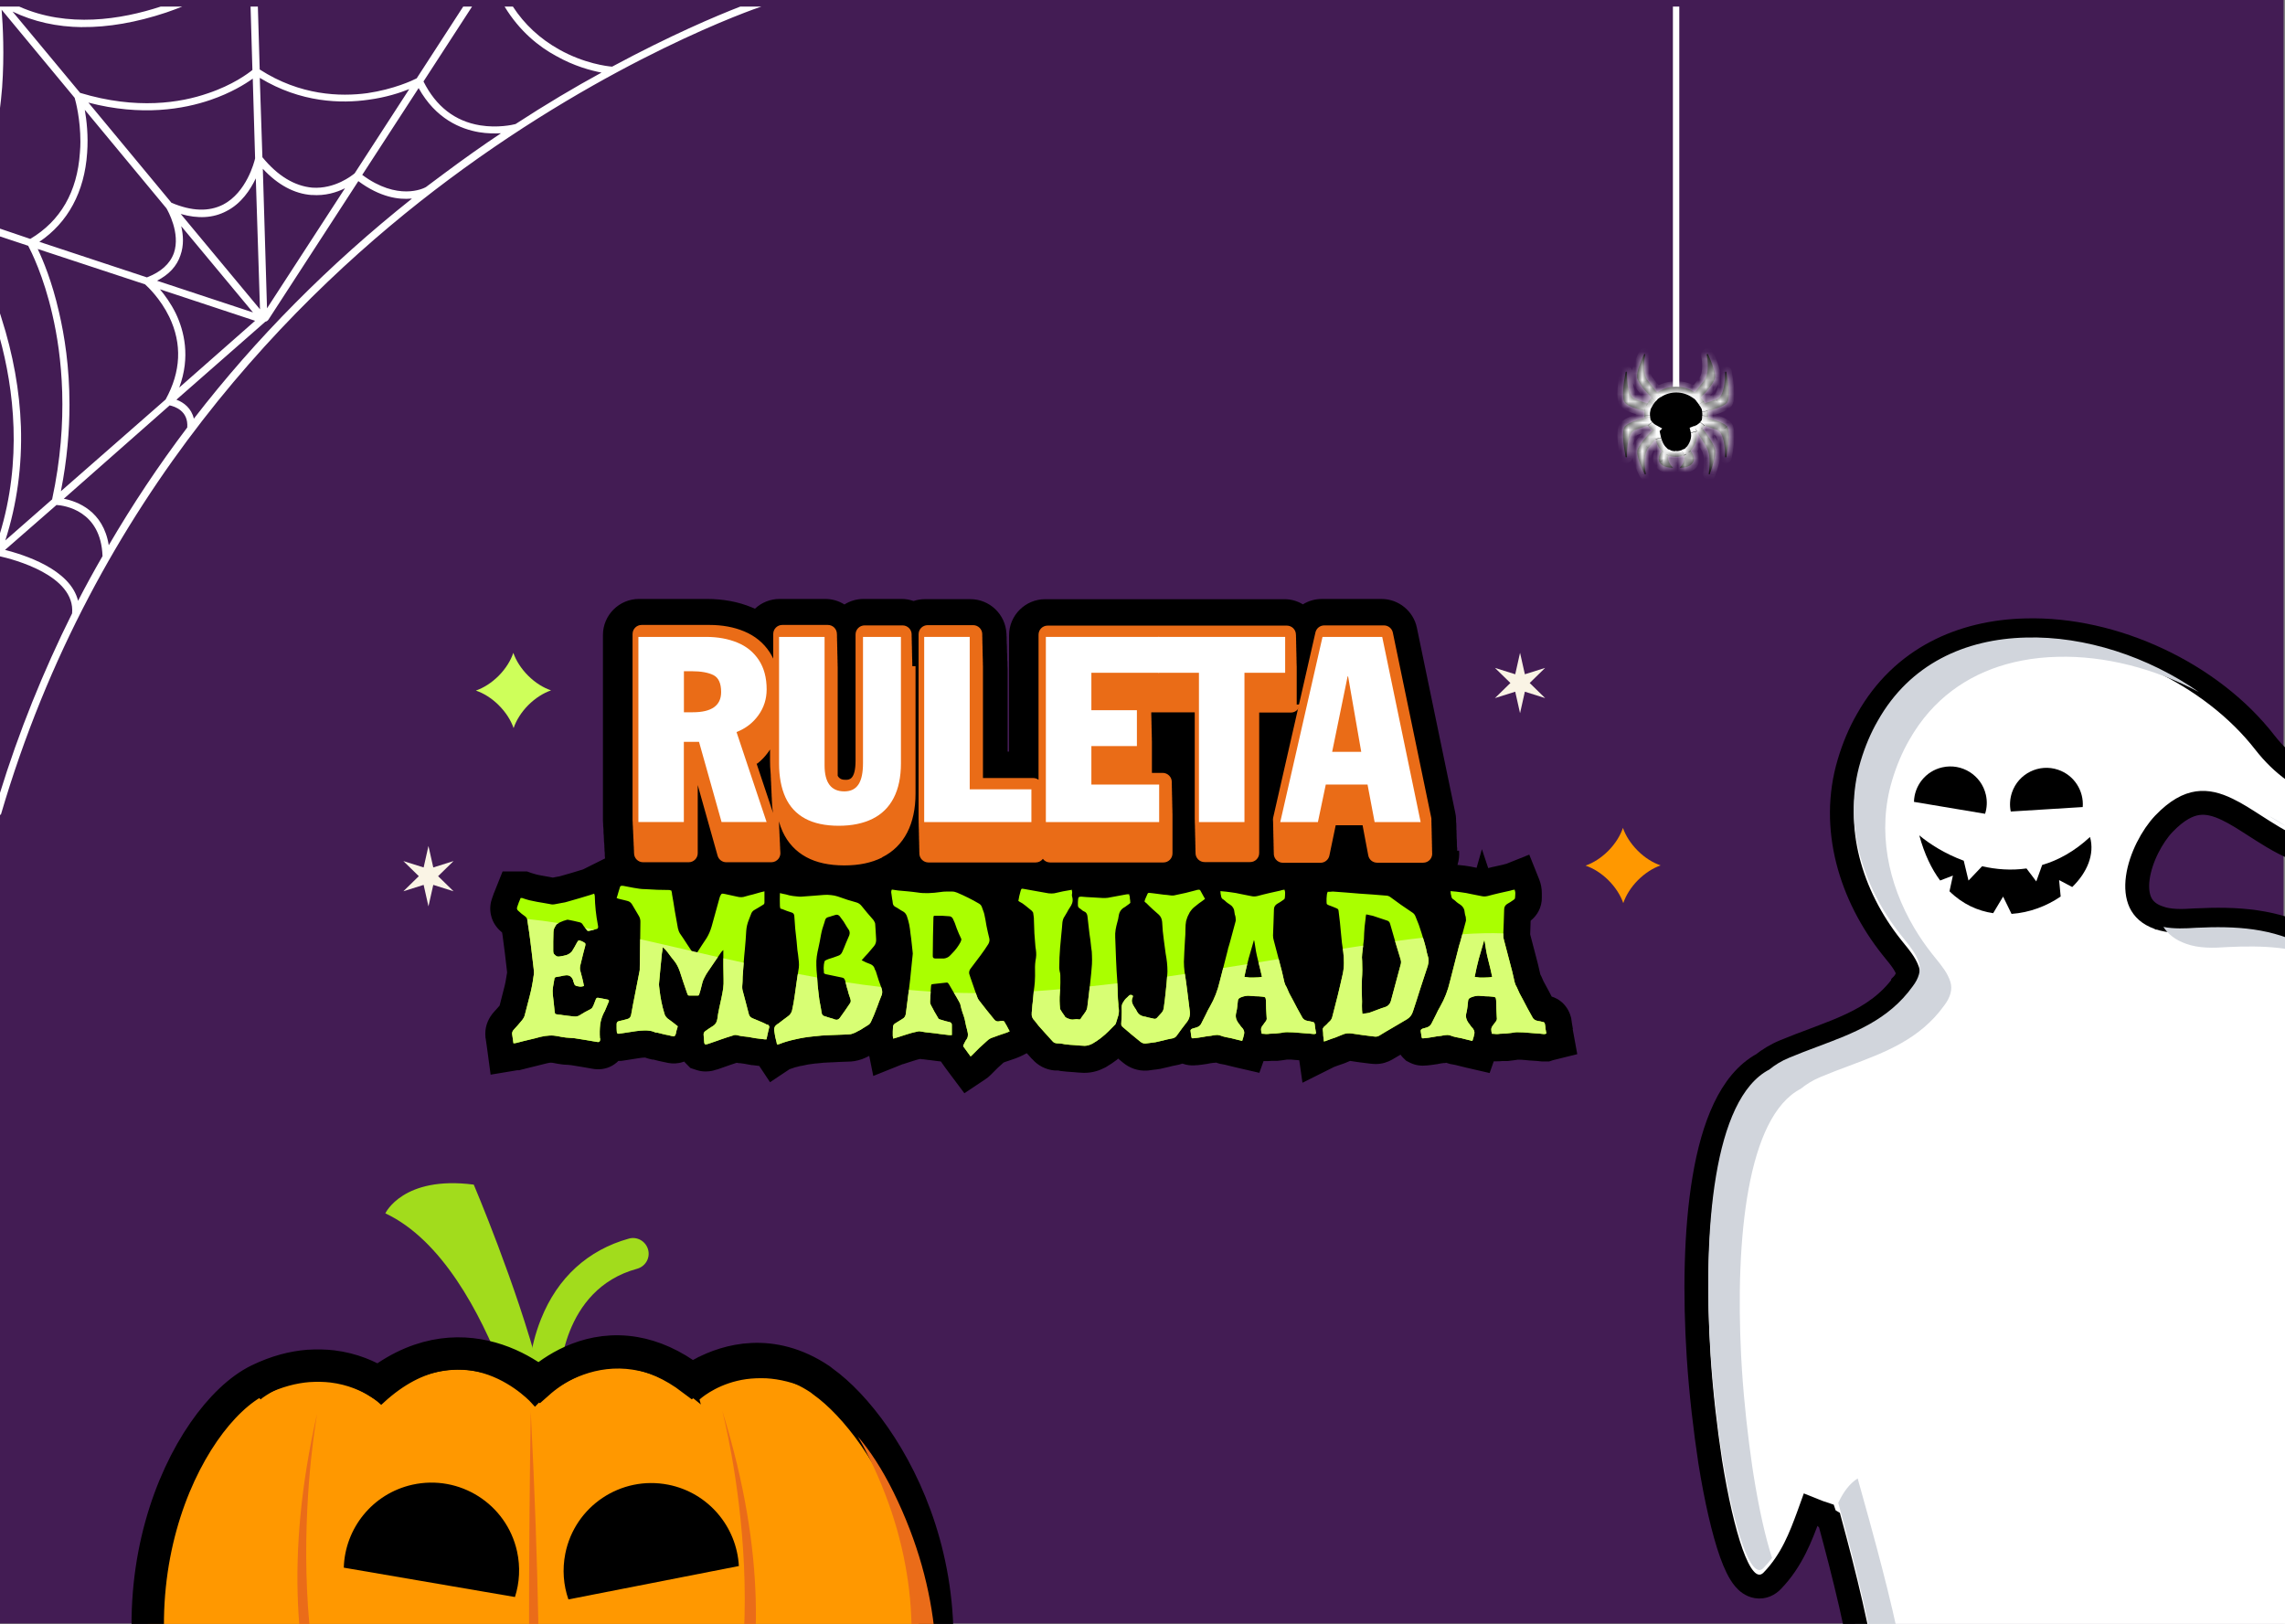 <?xml version="1.0" encoding="UTF-8"?>
<svg id="Layer_1" data-name="Layer 1" xmlns="http://www.w3.org/2000/svg" xmlns:xlink="http://www.w3.org/1999/xlink" viewBox="0 0 322.28 229.07">
  <rect x="0" y="0" width="322.28" height="229.07" fill="#808080" stroke="none"/>
  <defs>
    <style>
      .cls-1 {
        fill: #a2dc1c;
      }

      .cls-1, .cls-2, .cls-3, .cls-4, .cls-5, .cls-6, .cls-7, .cls-8, .cls-9, .cls-10, .cls-11, .cls-12, .cls-13, .cls-14, .cls-15, .cls-16 {
        stroke-width: 0px;
      }

      .cls-2 {
        fill: #ceff5a;
      }

      .cls-3 {
        fill: #faf4e5;
      }

      .cls-4, .cls-7, .cls-11, .cls-12 {
        fill-rule: evenodd;
      }

      .cls-6 {
        fill: #af0;
      }

      .cls-7 {
        fill: #d1d5dc;
      }

      .cls-8, .cls-17 {
        fill: none;
      }

      .cls-18 {
        stroke-width: 4.57px;
      }

      .cls-18, .cls-17, .cls-19 {
        stroke: #000;
      }

      .cls-18, .cls-14 {
        fill: #ff9800;
      }

      .cls-9, .cls-11 {
        fill: #fff;
      }

      .cls-10 {
        fill: #d8fe74;
      }

      .cls-17 {
        stroke-width: 1.02px;
      }

      .cls-20 {
        clip-path: url(#clippath);
      }

      .cls-12, .cls-16 {
        fill: #ea6c19;
      }

      .cls-13 {
        fill: #ea6c17;
      }

      .cls-19 {
        fill: url(#linear-gradient);
        stroke-width: 3.37px;
      }

      .cls-21 {
        mask: url(#mask);
      }

      .cls-15 {
        fill: #431c54;
      }
    </style>
    <clipPath id="clippath">
      <rect class="cls-8" width="322.28" height="229.07"/>
    </clipPath>
    <linearGradient id="linear-gradient" x1="257.99" y1="48.04" x2="258.66" y2="48.04" gradientTransform="translate(0 231.86) scale(1 -1)" gradientUnits="userSpaceOnUse">
      <stop offset="0" stop-color="#fff"/>
      <stop offset="1" stop-color="#fff"/>
    </linearGradient>
    <mask id="mask" x="228.14" y="49.13" width="16.5" height="18.6" maskUnits="userSpaceOnUse">
      <g id="path-235-inside-2_21455_83901" data-name="path-235-inside-2 21455 83901">
        <path class="cls-11" d="m232.94,56.08c-.8-.82-1.96-2.12-2.04-2.86-.1-.8.57-2.37,1-3.24.03-.1.17-.03.13.07-.17.94-.33,2.67.33,3.58.44.59.95,1.22,1.38,1.74,1.57-1.08,3.73-1.09,5.31-.02.42-.52.92-1.14,1.34-1.72.67-.9.5-2.64.34-3.58-.03-.1.13-.17.17-.07.4.87,1.07,2.44,1,3.24-.09.73-1.22,2.02-2.02,2.84.15.17.29.35.42.54.06.09.12.19.17.28.54-.17,1.13-.36,1.67-.55,1-.37,1.17-2.51,1.17-3.81,0-.13.17-.13.17-.03.27,1.37.6,3.71.1,4.31-.4.49-1.65.89-2.71,1.16.04.23.05.47.03.72,0,.11-.02.21-.03.31,1.06.26,2.31.67,2.71,1.16.5.6.17,2.94-.1,4.31,0,.1-.17.07-.17-.03,0-1.3-.17-3.44-1.17-3.81-.55-.2-1.16-.4-1.71-.57-.1.13-.21.24-.34.34.61.78,1.77,2.38,1.84,3.22.05.81-.47,2.4-.79,3.27-.03.1-.16.03-.13-.07.13-.94.26-2.7-.26-3.61-.48-.86-1.08-1.79-1.46-2.36h-.03c.1.41.1.91-.1,1.55-.2.53-.44.9-.7,1.2.3.43.6,1.04.37,1.54-.43.94-1.91.84-1.91.84,0,0,.97-.97.57-1.74-.6.23-1.1.2-1.1.2,0,0-.47.03-1.04-.17-.37.77.6,1.71.6,1.71,0,0-1.51.1-1.91-.84-.23-.5.03-1.07.33-1.5-.3-.3-.53-.67-.74-1.24-.06-.16-.1-.3-.13-.45-.34.41-.7.84-1.03,1.26-.7.91-.53,2.67-.35,3.61.04.1-.1.17-.14.07-.46-.88-1.15-2.46-1.05-3.27.09-.76,1.35-2.12,2.19-2.96-.28-.15-.53-.35-.73-.61-.55.17-1.17.37-1.74.58-1.04.37-1.2,2.51-1.2,3.81,0,.1-.13.13-.17.03-.27-1.37-.6-3.71-.1-4.31.43-.5,1.71-.91,2.77-1.17-.01-.1-.03-.19-.03-.3-.02-.24,0-.48.03-.71-1.06-.26-2.35-.67-2.77-1.17-.5-.6-.17-2.94.1-4.31.03-.1.17-.1.17.03,0,1.3.17,3.44,1.2,3.81.55.2,1.15.4,1.7.57.06-.1.12-.2.18-.29.12-.19.26-.36.4-.52Z"/>
      </g>
    </mask>
  </defs>
  <g class="cls-20">
    <rect class="cls-15" x="-.2" y="-.07" width="322.28" height="229.07"/>
    <path class="cls-1" d="m76.77,196.56s-.01,0-.03.01c-1.22-.02-2.2-1.01-2.18-2.23-.02-.14.02-3.99,1.75-8.29,2.33-5.84,6.63-9.74,12.4-11.34,1.16-.32,2.37.37,2.7,1.56.32,1.16-.36,2.37-1.56,2.7-10.7,2.91-10.9,15.28-10.93,15.4,0,1.2-.95,2.18-2.15,2.19Z"/>
    <path class="cls-1" d="m77.56,200.48c-1.22.16-2.54.25-4.05.22-.05,0-.1-.01-.15-.02-.56-1.91-1.38-4.5-2.46-7.32-3.16-8.12-8.54-18.45-16.55-22.21,0,0,2.48-5.35,12.47-4.05,0,0,6.06,14.25,9.21,26.29.67,2.49,1.21,4.93,1.53,7.08Z"/>
    <path class="cls-18" d="m26.5,253.96h0c-6.75-14.64-6.71-28.22-3.8-38.74,1.45-5.24,3.62-9.74,6.03-13.23,2.38-3.44,5.11-6.06,7.76-7.34,2.52-1.22,4.86-1.81,7.03-1.98h.02s.02,0,.02,0c1.16-.07,2.23-.05,3.29.07h0c2.92.35,5.15,1.41,6.53,2.26,6.27-4.74,12.24-4.67,16.74-3.17,2.35.78,4.24,1.94,5.54,2.88.13.1.25.19.37.28.09-.08.19-.16.29-.25,1.19-.99,2.96-2.22,5.18-3.07,2.24-.86,4.96-1.34,8.02-.82,2.61.45,5.34,1.61,8.13,3.73.42-.28.91-.59,1.48-.9h.01s.01-.01.01-.01c3.42-1.81,9.66-3.7,16.52.89l.04.03.04.03c.13.1.26.19.37.29,4.44,3.18,10.36,10.6,13.63,20.78,3.31,10.32,3.95,23.55-2.42,38.24-3.04,7-6.68,11.3-10.54,13.7-3.88,2.42-7.75,2.79-10.96,2.35-2.41-.32-4.44-1.08-5.86-1.76-.34-.16-.64-.32-.91-.46-.39.26-.84.56-1.34.85l-71.25-14.64Zm0,0c2.86,6.18,6.12,10.23,9.55,12.75,3.45,2.53,6.94,3.41,10.06,3.43h.01c3.02,0,5.62-.83,7.43-1.63.6-.26,1.12-.53,1.55-.77l-28.6-13.78Zm71.14,12.9s0,0,0,0l1.31-1.82c-1.14,1.58-1.29,1.79-1.31,1.82Z"/>
    <path class="cls-17" d="m98.84,264.75s4.01,2.82,9.28,2.72c5.4-.13,12.08-3.23,17.22-15.3,12.21-28.72-2.01-52.56-10.89-56.6-2.33-1.07-4.44-1.55-6.34-1.66-1.06-.04-2.01,0-2.91.12-3.81.53-6.21,2.43-6.76,2.9l-.05.05s-.05.03-.05.05c-12.71-10.48-22.88.64-22.88.64,0,0-9.79-11.14-21.7-.19,0,0-.99-.89-2.71-1.78-3.07-1.54-8.46-3.05-14.29,1.04-.13.1-.25.19-.35.28"/>
    <path class="cls-16" d="m97.59,258.8s17.07-18.74,4.26-59.86c0,0,10.07,38.04-5.55,60.82l1.29-.96Z"/>
    <path class="cls-16" d="m53.04,259.11s-17.8-18.19-8.3-59.77c0,0-7.25,39.68,9.6,60.71l-1.3-.94Z"/>
    <path class="cls-16" d="m75.33,260.49s1.86-14.89-.47-61.36c0,0-.78,43.42.47,61.36Z"/>
    <path class="cls-4" d="m104.21,220.9l-24.04,4.71c-.7-2.01-.88-4.22-.44-6.45,1.33-6.7,7.83-11.05,14.53-9.73,5.66,1.12,9.65,5.95,9.95,11.46Z"/>
    <path class="cls-4" d="m48.49,221.13l24.14,4.14c.65-2.02.78-4.24.29-6.46-1.49-6.67-8.09-10.86-14.76-9.38-5.64,1.26-9.51,6.18-9.67,11.69Z"/>
    <path class="cls-12" d="m120.95,202.58c1.74,2.02,3.45,4.61,5.08,7.92,13.78,28.01.9,52.59-7.74,57.1-2.27,1.19-4.35,1.78-6.24,2-1.06.1-2.01.12-2.92.04-3.83-.33-6.33-2.09-6.91-2.53l-.06-.05s-.05-.03-.06-.05c-12.11,11.15-22.88.6-22.88.6,0,0-9.16,11.66-21.66,1.37,0,0-.94.94-2.6,1.92-2.98,1.71-8.27,3.51-14.32-.27-.14-.09-.26-.18-.36-.26-4.34-2.87-10.72-10.43-13.99-21.23,3.42,7.76,8.29,13.2,11.79,15.52.1.08.22.17.36.26,5.96,3.72,11.18,1.95,14.12.26,1.64-.97,2.57-1.9,2.57-1.9,12.32,10.14,21.35-1.35,21.35-1.35,0,0,10.61,10.4,22.55-.59,0,.02.03.04.06.05l.06.05c.57.43,3.03,2.17,6.81,2.49.9.07,1.83.06,2.87-.04,1.86-.21,3.91-.8,6.15-1.97,8.52-4.45,21.21-28.67,7.63-56.28-.54-1.1-1.09-2.12-1.65-3.07Z"/>
    <path class="cls-19" d="m331.34,271.71c4.41-.03,8.77-.93,12.04-3.77,4.14-3.51,4.77-9.3,4.56-13.89h0c-.04-.98-.14-2.09-.25-3.2-.05-.61-.11-1.21-.16-1.8-.14-1.73-.21-3.43-.07-4.98.14-1.55.49-2.85,1.12-3.86.6-.96,1.5-1.75,2.97-2.22h0c1.13-.36,2.43-.44,3.93-.36.97.05,1.9.15,2.89.26.6.07,1.22.14,1.88.2,3.24.3,7.06.34,10.07-2.5,2.39-2.22,3.03-5.48,3.03-8.17,0-1.4-.17-2.76-.32-4.01-.01-.08-.02-.15-.03-.23-.15-1.19-.29-2.28-.32-3.36v-.03s0-.03,0-.03c-.07-1.11-.03-1.9.26-2.58.43-.93,1.31-1.57,2.75-2.06,1.09-.37,2.26-.58,3.53-.81.47-.09.96-.17,1.46-.27,10.03-1.81,18.06-9.51,20.72-19.13.02-.07.04-.15.06-.23.62-2.19,1.76-6.24,2.09-10.11.17-2,.14-4.09-.36-5.9-.51-1.85-1.56-3.56-3.51-4.48-1.4-.66-2.85-.82-4.01-.95h-.09s0-.01,0-.01c-11.07-1.19-21.38-4.75-30.85-9.85-9.02-4.91-17.33-11.22-24.92-18.35h0s-.01-.02-.01-.02c-2-1.82-3.95-3.71-5.86-5.66-.35-.36-.7-.73-1.05-1.1-1.82-1.93-3.71-3.92-6.48-5.46h0c-5.47-3-10.98-3.25-16.73-2.97h-.02s-.02,0-.02,0c-1.97.14-3.72.16-5.16-.37h-.01s-.02-.01-.02-.01c-1.39-.49-2.14-1.26-2.56-2.13-.43-.92-.56-2.11-.37-3.5.39-2.82,2.03-5.87,3.66-7.59,1.88-1.97,3.45-2.73,4.77-2.92,1.33-.19,2.69.14,4.24.9,1.23.59,2.43,1.37,3.77,2.23.41.26.83.53,1.27.81,1.8,1.14,3.82,2.32,6.07,3.01h0c.9.28,2.26.63,3.65.21.69-.18,1.3-.6,1.75-1,.5-.43.96-.97,1.35-1.54.39-.57.73-1.22.94-1.89.2-.65.33-1.49.08-2.33v-.03s-.02-.03-.02-.03c-.54-1.54-1.89-1.99-2.73-2.15-.35-.07-.72-.11-.99-.14-.05,0-.1-.01-.14-.01-.33-.04-.5-.07-.6-.1-3.69-1.17-6.71-3.38-9.15-6.5-7.55-9.73-21.27-16.17-33.73-15.82-9.01.21-17.44,3.93-22.31,12.58-1.06,1.83-1.92,3.86-2.58,6.08-2.76,9.21.25,18.8,5.95,25.99.22.28.41.52.6.75.29.35.55.67.82,1.05.41.57.7,1.08.86,1.57.11.36.08.94-.61,1.84l-.02.02v.02c-1.95,2.69-4.43,4.37-7.28,5.72-1.44.68-2.95,1.27-4.54,1.87-.27.1-.53.2-.8.3-1.33.5-2.7,1.01-4.07,1.58-1.24.51-2.28,1.17-3.12,1.83-2.34,1.28-4.07,3.52-5.36,6.23-1.32,2.77-2.25,6.18-2.87,9.9-1.25,7.46-1.35,16.5-.8,25.09h0c.34,5.25.95,10.35,1.63,14.84h0s0,.01,0,.01c.85,5.3,1.9,9.86,2.98,12.9.53,1.47,1.13,2.79,1.85,3.62.35.41.92.93,1.74,1.06.94.15,1.69-.28,2.18-.79,2.77-2.85,4.05-6.31,5.09-9.12l.04-.11c.11-.3.22-.59.32-.87.37.15.72.29,1.07.42.27.1.55.2.83.29.16.47.47.75.74.91,4.22,15.52,7.93,31.76,5.67,47.02-.43,2.77-.7,5.45-.64,7.81.05,2.33.43,4.56,1.47,6.28,1.11,1.84,2.9,2.94,5.3,3.06,2.27.11,5.03-.65,8.33-2.23h0c1.22-.59,2.46-1.2,3.73-1.83,9.02-4.44,18.17-8.81,27.39-6.74h.01c1.06.23,2.22.51,3.47.82.18.05.37.09.56.14,1.46.35,3.02.73,4.67,1.07,4.2.95,8.92,1.81,13.34,1.78Z"/>
    <path class="cls-7" d="m249.94,219.76c-.37.49-.77.96-1.21,1.41-1.75,1.89-4.18-5.39-5.86-15.91-.67-4.45-1.28-9.5-1.62-14.69-1.08-17.05.4-35.59,8.29-39.7.74-.61,1.68-1.21,2.83-1.68,1.33-.56,2.67-1.06,4-1.56,5.07-1.9,9.97-3.73,13.39-8.49.88-1.15,1.21-2.29.88-3.37-.39-1.21-1.22-2.24-2.02-3.24-.18-.23-.36-.45-.54-.67-5.46-6.88-8.22-15.91-5.66-24.47.63-2.11,1.44-4.02,2.43-5.73,4.52-8.02,12.33-11.53,20.89-11.73,8.33-.24,17.28,2.72,24.38,7.68-6.2-3.3-13.26-5.15-19.93-4.96-1.72.04-3.4.21-5.04.53-5.75,1.11-10.88,3.98-14.49,9.04-.29.41-.57.83-.84,1.26-.18.29-.36.59-.53.89-.99,1.71-1.8,3.62-2.43,5.73-2.12,7.09-.59,14.51,3.11,20.76.76,1.29,1.62,2.53,2.55,3.71.17.22.36.45.54.67.81,1,1.64,2.03,2.02,3.24.34,1.08,0,2.22-.88,3.37-3.42,4.75-8.32,6.59-13.39,8.49-1.33.5-2.67,1-4,1.56-1.15.47-2.09,1.08-2.83,1.68-7.57,3.95-9.24,21.18-8.41,37.64.04.69.07,1.38.12,2.06.31,4.71.83,9.3,1.43,13.43.06.43.12.85.19,1.26.76,4.78,1.68,8.88,2.62,11.77Zm9.33-7.78s0,.03.01.05c.04.13.07.27.11.4.05.2.11.4.16.59,4.28,15.66,8.15,32.37,5.82,48.12-1.28,8.31-1.04,15.14,4.79,15.22-1.35-2.76-1.14-7.34-.34-12.5,2.36-15.95-1.64-32.88-5.98-48.71-.04-.13-.07-.27-.11-.4-.02-.09-.05-.17-.07-.26-.45-1.63-.9-3.26-1.35-4.86-.03-.11-.06-.21-.09-.32-.07-.26-.14-.51-.21-.77-1.17.75-1.98,1.89-2.65,3.26-.03.06-.06.12-.09.18Zm141.78-34.84c-.47-.91-1.15-1.62-2.09-2.06-1.15-.54-2.36-.67-3.57-.81-11.32-1.21-21.84-4.85-31.48-10.04-.81-.44-1.61-.89-2.4-1.35.77.49,1.54.98,2.32,1.46,1.49.91,3,1.78,4.53,2.62,9.64,5.19,20.15,8.83,31.48,10.04.4.05.8.09,1.21.15Zm-72.77-41.64c-.81-.68-1.7-1.3-2.72-1.87-5.05-2.76-10.18-3.03-15.84-2.76-1.51.1-3.1.17-4.59-.12.66,1.02,1.69,1.85,3.18,2.37,1.82.67,3.91.61,5.86.47,5.01-.24,9.61-.05,14.1,1.91Zm-8.43-20.49c.89.56,1.79,1.12,2.73,1.62-.92-.59-1.82-1.15-2.73-1.62Zm11.58-.47c.08-.36.08-.71-.01-1-.33-.95-1.35-1.06-2.29-1.17-.39-.04-.77-.08-1.08-.18-.7-.22-1.37-.48-2.03-.76,1.62,1.31,3.42,2.36,5.41,3.12Z"/>
    <path class="cls-4" d="m285.83,122.5c-2.17.31-4.3.14-6.27-.31l-1.92,2.02-.67-2.8c-2.63-.97-4.82-2.36-6.27-3.58.72,2.65,1.73,4.75,2.94,6.37l1.8-.69-.48,2.21c1.84,1.81,3.98,2.77,6.16,3.09l1.4-2.34,1.19,2.44c2.52-.17,4.96-1.1,6.93-2.45l-.22-2.32,1.85.98c2.08-2.02,3.2-4.59,2.51-7.06-2.19,2.03-4.47,3.28-6.75,3.95l-.83,2.32-1.39-1.84Z"/>
    <path class="cls-4" d="m293.75,113.84l-10.15.63c-.18-.86-.13-1.78.17-2.68.91-2.68,3.83-4.12,6.51-3.21,2.27.77,3.65,2.97,3.47,5.26Z"/>
    <path class="cls-4" d="m269.95,113.11l10.03,1.68c.27-.84.32-1.76.11-2.68-.63-2.76-3.38-4.5-6.15-3.87-2.34.53-3.94,2.58-3.99,4.87Z"/>
    <path class="cls-11" d="m11.59,3.83c-3.59-.04-6.85-.77-9.82-2.2l9.53,11.47c7.99,2.42,14.19,1.39,18,.07,3.52-1.17,5.72-2.82,6.3-3.3l-.26-8.94h1.03l.26,8.87c5.72,3.7,11.4,3.85,15.18,3.34,3.74-.55,6.41-1.8,6.96-2.09l6.56-10.12h1.25l-6.85,10.56c1.76,3.52,4.44,5.61,7.99,6.19,2.49.4,4.58-.07,4.99-.18,4.29-2.79,8.36-5.21,12.13-7.26-1.5-.29-3.89-.92-6.41-2.35-2.38-1.28-5.13-3.45-7.26-6.96h1.17c1.64,2.52,3.81,4.53,6.52,6.05,3.52,1.98,6.82,2.38,7.48,2.42,8.17-4.4,14.66-7.15,18.07-8.47h2.97c-.92.29-21.11,7.26-44.06,24.38C41.73,41.4,13.28,69.99.12,114.93l-.18-.04v-2.86c2.71-8.8,6.16-17.34,10.23-25.51.48-5.35-8.25-7.62-10.23-8.06v-3.04c3.23-10.48,2.02-20.53,0-27.86v-3.52c.1.27.18.54.26.81,1.65,5.13,2.57,10.26,2.75,15.29.18,5.57-.55,10.96-2.2,16.09l6.6-5.79c2.42-11.22,1.36-20.38.04-26.06-1.25-5.5-3.01-8.94-3.41-9.71L-.06,33.33v-1.1l4.33,1.47c4.25-2.53,6.63-6.63,7-12.17.05-.54.07-1.05.07-1.54,0-3.19-.66-5.68-.81-6.19L.23,1.37c.18,2.24.4,6.38.07,10.96-.1,1.22-.22,2.38-.37,3.48V.93h2.79c6.82,3.04,14.37,1.83,19.94,0h3.08-.04c-.73.29-1.49.57-2.27.84-4.18,1.39-8.17,2.09-11.84,2.05Zm9.13,35.3c1.98-.77,3.26-1.91,3.81-3.45.95-2.79-.88-6.01-1.06-6.3l-11.51-13.89c.26,1.5.51,3.67.33,6.08-.37,5.5-2.71,9.82-6.74,12.54l15.18,5.02Zm23.24-11.62c-2.46-.18-4.77-1.43-6.89-3.7l.59,19.68,11-16.94c-1.17.59-2.79,1.1-4.69.95Zm-7.88-2.35c-.77,1.61-2.05,3.56-4.14,4.62-1.87.99-4.03,1.1-6.45.4l11.18,13.45-.59-18.47Zm-.4,18.91l-10.12-12.17c.29,1.25.4,2.68-.11,4.11-.51,1.54-1.61,2.71-3.3,3.59l13.53,4.47Zm-13.12-3.26c.7.84,1.54,1.98,2.24,3.41,1.17,2.46,2.09,6.12.48,10.45l10.7-9.42-13.42-4.44Zm-13.97,28.48l14.77-12.94c2.16-3.92,2.35-7.84.51-11.66-1.25-2.57-3.04-4.25-3.41-4.58l-15.14-4.99c.73,1.54,2.02,4.58,3.01,8.94.77,3.3,1.47,7.7,1.47,13.01,0,3.67-.33,7.77-1.21,12.21Zm5.87,9.16c-.22-6.45-5.39-7.15-6.49-7.22l-7.26,6.34c2.57.66,9.2,2.68,10.3,7.18,1.1-2.13,2.25-4.23,3.45-6.3Zm9.46-21.26l-14.92,13.16c1.91.37,5.57,1.72,6.34,6.56,3.35-5.74,7.04-11.28,11.07-16.61.18-2.38-1.8-2.97-2.49-3.12Zm34.13-29.18c-1.8.18-4.44-.18-7.51-2.46l-12.68,19.54c-.11.15-.26.26-.44.29l-12.54,11c1.03.37,2.13,1.21,2.46,2.68,8.76-11.36,19.1-21.77,30.72-31.01v-.04Zm.99-15.58l-7.95,12.24c4.99,3.7,8.61,1.94,8.98,1.72.88-.66,1.75-1.31,2.6-1.94,2.71-2.02,5.39-3.92,7.99-5.65-.88.04-1.94.04-3.08-.15-2.6-.44-6.12-1.87-8.54-6.23Zm-22.4-1.43l.37,11.18c2.16,2.64,4.55,4.07,7.04,4.29,3.19.22,5.61-1.72,5.97-2.02l7.7-11.88c-1.28.51-3.26,1.17-5.75,1.5-3.81.55-9.53.44-15.32-3.08Zm-24.19,3.45l11.73,14.15c2.86,1.21,5.28,1.28,7.29.26,3.3-1.72,4.4-6.01,4.51-6.52l-.33-11.25c-1.06.77-3.08,2.02-5.97,3.01-3.74,1.28-9.68,2.35-17.23.37Z"/>
    <path class="cls-9" d="m235.95.93v56.17c0,.27.2.47.43.47.27,0,.47-.2.47-.47V.93h-.9Z"/>
    <path class="cls-4" d="m232.94,56.08c-.8-.82-1.96-2.12-2.04-2.86-.1-.8.57-2.37,1-3.24.03-.1.17-.03.13.07-.17.94-.33,2.67.33,3.58.44.59.95,1.22,1.38,1.74,1.57-1.08,3.73-1.09,5.31-.02.42-.52.92-1.14,1.34-1.72.67-.9.5-2.64.34-3.58-.03-.1.13-.17.17-.07.4.87,1.07,2.44,1,3.24-.09.73-1.22,2.02-2.02,2.84.15.17.29.35.42.54.06.09.12.19.17.28.54-.17,1.13-.36,1.67-.55,1-.37,1.17-2.51,1.17-3.81,0-.13.17-.13.17-.03.27,1.37.6,3.71.1,4.31-.4.49-1.65.89-2.71,1.16.04.23.05.47.03.72,0,.11-.02.21-.03.31,1.06.26,2.31.67,2.71,1.16.5.6.17,2.94-.1,4.31,0,.1-.17.07-.17-.03,0-1.3-.17-3.44-1.17-3.81-.55-.2-1.16-.4-1.71-.57-.1.13-.21.24-.34.34.61.78,1.77,2.38,1.84,3.22.05.81-.47,2.4-.79,3.27-.03.1-.16.03-.13-.07.13-.94.26-2.7-.26-3.61-.48-.86-1.08-1.79-1.46-2.36h-.03c.1.41.1.91-.1,1.55-.2.53-.44.9-.7,1.2.3.43.6,1.04.37,1.54-.43.94-1.91.84-1.91.84,0,0,.97-.97.57-1.74-.6.23-1.1.2-1.1.2,0,0-.47.03-1.04-.17-.37.77.6,1.71.6,1.71,0,0-1.51.1-1.91-.84-.23-.5.03-1.07.33-1.5-.3-.3-.53-.67-.74-1.24-.06-.16-.1-.3-.13-.45-.34.41-.7.84-1.03,1.26-.7.91-.53,2.67-.35,3.61.04.1-.1.17-.14.07-.46-.88-1.15-2.46-1.05-3.27.09-.76,1.35-2.12,2.19-2.96-.28-.15-.53-.35-.73-.61-.55.17-1.17.37-1.74.58-1.04.37-1.2,2.51-1.2,3.81,0,.1-.13.13-.17.03-.27-1.37-.6-3.71-.1-4.31.43-.5,1.71-.91,2.77-1.17-.01-.1-.03-.19-.03-.3-.02-.24,0-.48.03-.71-1.06-.26-2.35-.67-2.77-1.17-.5-.6-.17-2.94.1-4.31.03-.1.17-.1.17.03,0,1.3.17,3.44,1.2,3.81.55.2,1.15.4,1.7.57.06-.1.12-.2.18-.29.12-.19.26-.36.4-.52Z"/>
    <g class="cls-21">
      <path class="cls-9" d="m230.9,53.22l.79-.09h0s-.79.09-.79.09Zm2.04,2.86l.6.53.49-.56-.52-.53-.57.56Zm-1.04-6.1l.72.36.02-.05.02-.05-.76-.25Zm.13.07l-.76-.25-.02.06v.06s.78.14.78.14Zm.33,3.58l-.64.48h0s.64-.48.64-.48Zm1.38,1.74l-.62.51.47.56.6-.42-.45-.66Zm5.31-.02l-.45.66.61.41.46-.57-.62-.51Zm1.34-1.72l-.64-.48h0s.65.48.65.48Zm.34-3.58l.79-.14v-.06s-.03-.06-.03-.06l-.76.25Zm.17-.07l-.76.25v.04s.03.04.03.04l.73-.34Zm1,3.24l.79.09h0s0-.03,0-.03l-.8-.07Zm-2.02,2.84l-.57-.56-.52.54.5.56.6-.53Zm.42.54l-.67.44h0s.66-.44.66-.44Zm.17.28l-.7.39.32.56.62-.19-.24-.76Zm1.67-.55l.27.75h0s-.28-.75-.28-.75Zm1.34-3.85h-.8v.15s.8-.15.8-.15Zm.1,4.31l-.61-.51h0s.62.51.62.51Zm-2.71,1.16l-.2-.78-.72.18.13.73.79-.14Zm.03.72l-.8-.07h0s0,.03,0,.03l.8.04Zm-.03.31l-.79-.12-.11.72.71.18.19-.78Zm2.71,1.16l-.62.51h0s.61-.51.61-.51Zm-.1,4.31l-.78-.15v.08s-.01.08-.01.08h.8Zm-1.34-3.85l.28-.75h0s-.27.75-.27.75Zm-1.71-.57l.24-.76-.53-.16-.34.43.63.49Zm-.34.34l-.51-.62-.61.49.48.62.63-.49Zm1.84,3.22l.8-.05h0s0-.02,0-.02l-.8.07Zm-.79,3.27l-.75-.27v.03s-.02.04-.02.04l.77.2Zm-.13-.07l.77.2v-.04s.02-.05.02-.05l-.79-.11Zm-.26-3.61l-.7.39h0s.69-.39.69-.39Zm-1.46-2.36l.67-.44-.35-.54-.6.24.29.75Zm-.03.01l-.29-.75-.66.26.17.68.78-.19Zm-.1,1.54l.75.28v-.02s.01-.02.01-.02l-.76-.24Zm-.7,1.2l-.6-.53-.42.47.36.52.66-.46Zm.37,1.54l-.73-.34h0s.73.34.73.34Zm-1.91.84l-.56-.57-1.24,1.24,1.75.12.05-.8Zm.57-1.74l.71-.37-.33-.64-.67.26.29.75Zm-1.1.2l.05-.8h-.06s-.06,0-.06,0l.06.8Zm-1.04-.17l.27-.75-.68-.24-.31.65.72.35Zm.6,1.71l.05.8,1.8-.12-1.3-1.25-.56.58Zm-1.91-.84l.74-.32h0s0-.02,0-.02l-.73.34Zm.33-1.5l.66.46.38-.55-.47-.47-.57.57Zm-.74-1.24l.75-.27h0s-.75.27-.75.27Zm-.13-.45l.78-.17-.35-1.59-1.05,1.24.61.51Zm-1.03,1.26l-.63-.49h0s.63.49.63.49Zm-.35,3.61l-.79.15v.06s.03.06.03.06l.76-.26Zm-.14.07l.76-.26-.02-.06-.03-.05-.71.37Zm-1.05-3.27l.79.1h0s-.79-.1-.79-.1Zm2.19-2.96l.56.57.76-.76-.94-.51-.38.7Zm-.73-.61l.64-.49-.34-.44-.53.17.24.76Zm-1.74.58l.27.75h0s-.27-.75-.27-.75Zm-1.37,3.85l-.79.15v.05s.03.05.03.05l.76-.25Zm-.1-4.31l-.61-.52h0s.61.52.61.52Zm2.77-1.17l.19.78.71-.18-.11-.72-.79.12Zm-.03-.3l.8-.04h0s0-.02,0-.02l-.8.07Zm.03-.71l.79.14.13-.73-.72-.18-.19.78Zm-2.77-1.17l-.61.51h0s.61-.51.61-.51Zm.1-4.31l-.76-.25-.02.05v.05s.78.15.78.15Zm1.37,3.85l.27-.75h0s-.27.75-.27.75Zm1.7.57l-.24.76.62.19.32-.57-.7-.39Zm.18-.29l.67.44h0s-.67-.44-.67-.44Zm-2.43-3.29c.04.34.19.67.34.94.16.28.36.58.57.85.43.56.94,1.11,1.35,1.53l1.15-1.12c-.39-.4-.86-.91-1.23-1.39-.19-.24-.34-.47-.45-.66-.12-.21-.14-.32-.15-.35l-1.59.19Zm1.08-3.69c-.23.46-.52,1.1-.74,1.74-.21.6-.41,1.35-.34,1.96l1.59-.2c-.03-.2.05-.63.26-1.24.19-.56.46-1.14.66-1.55l-1.43-.72Zm1.61.68c.15-.46-.09-.9-.44-1.08-.18-.09-.43-.14-.69-.04-.28.11-.45.33-.52.54l1.52.51c-.05.16-.19.36-.44.45-.23.09-.44.04-.59-.03-.29-.15-.48-.5-.36-.86l1.52.51Zm.22,2.85c-.19-.25-.3-.71-.32-1.33-.02-.59.06-1.2.13-1.64l-1.57-.28c-.09.5-.18,1.23-.16,1.97.02.71.15,1.58.64,2.23l1.28-.95Zm1.36,1.71c-.43-.51-.93-1.13-1.36-1.71l-1.28.96c.45.61.97,1.25,1.4,1.77l1.23-1.02Zm5.14-.17c-1.85-1.26-4.37-1.25-6.21.02l.91,1.32c1.3-.9,3.1-.9,4.41-.01l.9-1.32Zm.24-1.53c-.41.57-.89,1.18-1.31,1.69l1.24,1.01c.43-.52.93-1.16,1.37-1.76l-1.29-.94Zm.19-2.97c.08.44.15,1.05.13,1.64-.02.62-.14,1.07-.32,1.33l1.29.95c.48-.65.61-1.52.64-2.23.02-.74-.07-1.47-.16-1.97l-1.58.28Zm1.71-.46c-.09-.27-.3-.47-.56-.56-.23-.07-.45-.04-.6.02-.27.11-.72.5-.52,1.1l1.52-.51c.07.21.03.43-.07.6-.09.15-.22.24-.34.28-.11.04-.28.08-.47.02-.22-.07-.4-.25-.47-.46l1.52-.51Zm1.04,3.56c.05-.59-.16-1.33-.37-1.93-.22-.64-.5-1.28-.71-1.72l-1.45.67c.2.43.45,1.01.65,1.57.21.61.3,1.05.29,1.27l1.59.13Zm-2.25,3.33c.41-.42.92-.97,1.34-1.53.21-.28.41-.56.57-.85.15-.27.3-.59.33-.93l-1.59-.19s-.03.14-.14.34c-.11.19-.26.41-.44.65-.37.48-.83.98-1.22,1.38l1.15,1.12Zm.51-.46c-.15-.23-.31-.44-.49-.64l-1.19,1.07c.12.14.24.29.34.45l1.34-.88Zm.2.33c-.06-.11-.13-.23-.2-.33l-1.33.89c.05.08.1.15.14.23l1.39-.79Zm.7-.91c-.52.19-1.1.38-1.63.54l.47,1.53c.55-.17,1.15-.36,1.7-.57l-.55-1.5Zm.64-3.06c0,.63-.04,1.42-.19,2.08-.07.33-.17.59-.27.76-.1.18-.18.21-.19.21l.55,1.5c.49-.18.81-.55,1.02-.92.21-.37.35-.8.44-1.21.19-.83.23-1.76.23-2.43h-1.6Zm1.77-.03c0-.27-.12-.53-.34-.69-.2-.15-.43-.2-.62-.18-.2.02-.41.11-.57.29-.16.18-.23.41-.23.61h1.6c0,.14-.05.32-.18.46-.13.14-.29.21-.46.23-.15.02-.34-.02-.51-.15-.18-.14-.29-.36-.29-.58h1.6Zm-.08,4.83c.29-.34.38-.81.41-1.16.04-.39.04-.83,0-1.27-.06-.88-.21-1.84-.35-2.55l-1.57.31c.13.67.27,1.56.32,2.34.03.39.03.73,0,1-.03.3-.09.35-.05.31l1.23,1.02Zm-3.13,1.42c.54-.14,1.16-.31,1.7-.53.27-.11.54-.23.77-.37.23-.13.47-.31.66-.54l-1.24-1.01s-.08.08-.23.17c-.14.08-.33.17-.55.26-.45.18-.99.33-1.5.46l.39,1.55Zm.63.01c.03-.32.01-.63-.04-.93l-1.57.28c.03.17.04.34.02.51l1.59.14Zm-.04.37c.02-.13.03-.26.04-.39l-1.6-.09c0,.08-.01.16-.02.23l1.58.25Zm2.54.53c-.19-.23-.43-.4-.66-.54-.24-.14-.5-.26-.77-.37-.54-.21-1.15-.39-1.7-.53l-.39,1.55c.51.13,1.05.29,1.5.46.22.09.41.18.55.26.15.09.21.15.23.17l1.24-1.01Zm.07,4.97c.14-.7.29-1.67.35-2.55.03-.44.03-.88,0-1.27-.04-.35-.13-.82-.41-1.16l-1.23,1.02s.02,0,.05.31c.03.26.03.6,0,1-.05.78-.2,1.67-.32,2.34l1.57.31Zm-1.75-.19c0,.56.45.82.73.88.15.03.39.03.63-.11.28-.17.41-.46.41-.74h-1.6c0-.23.11-.49.36-.63.2-.12.4-.11.51-.09.19.04.56.23.56.69h-1.6Zm-.65-3.06s.09.04.19.21c.1.18.19.43.27.76.15.66.19,1.45.19,2.08h1.6c0-.67-.04-1.6-.23-2.43-.09-.41-.23-.84-.44-1.21-.21-.37-.54-.74-1.02-.92l-.55,1.5Zm-1.67-.55c.54.17,1.14.36,1.67.56l.55-1.5c-.57-.21-1.19-.41-1.75-.58l-.47,1.53Zm.4.2c.17-.14.32-.29.46-.47l-1.26-.99c-.06.08-.13.15-.21.21l1.01,1.24Zm2.14,2.53c-.03-.35-.16-.7-.3-1.01-.15-.32-.34-.66-.54-.97-.4-.63-.86-1.25-1.17-1.65l-1.26.98c.3.38.72.95,1.07,1.52.18.28.33.56.44.79.12.25.16.41.17.49l1.59-.15Zm-.83,3.62c.16-.45.38-1.09.55-1.72.16-.61.32-1.32.28-1.87l-1.6.1c.02.26-.07.74-.23,1.35-.16.58-.36,1.17-.51,1.6l1.51.54Zm-1.66-.54c-.12.44.12.85.46,1.02.17.09.43.15.72.03.3-.12.45-.38.51-.59l-1.55-.4c.04-.16.17-.38.44-.49.25-.1.48-.05.62.03.27.14.45.46.36.8l-1.55-.4Zm-.18-3.01c.16.27.26.77.27,1.41.01.61-.05,1.24-.11,1.69l1.59.22c.07-.5.14-1.22.12-1.95-.02-.7-.12-1.54-.49-2.17l-1.38.8Zm-1.43-2.33c.37.57.96,1.49,1.43,2.32l1.39-.79c-.5-.88-1.11-1.83-1.49-2.41l-1.34.88Zm.93.32h.03s-.58-1.5-.58-1.5h-.03s.58,1.5.58,1.5Zm.37,1.03c.24-.76.26-1.41.11-1.97l-1.55.39c.06.24.07.59-.09,1.1l1.52.48Zm-.87,1.49c.34-.38.62-.83.85-1.45l-1.5-.56c-.17.45-.35.73-.55.95l1.2,1.06Zm.5,1.34c.23-.49.17-.99.05-1.37-.12-.38-.32-.71-.49-.96l-1.31.91c.13.19.23.37.28.53.05.16.02.21.02.22l1.45.68Zm-2.63.5q-.05.8-.05.8h0s0,0,0,0c0,0,0,0,0,0,0,0,0,0,0,0,0,0,.01,0,.02,0,.02,0,.04,0,.07,0,.05,0,.13,0,.22,0,.18,0,.42-.03.7-.09.5-.11,1.29-.4,1.67-1.21l-1.45-.67c-.06.12-.22.25-.56.32-.15.03-.3.05-.41.05-.06,0-.1,0-.13,0-.01,0-.02,0-.03,0,0,0,0,0,0,0h0s0,0,0,0c0,0,0,0,0,0h0s0,0-.05.8Zm-.14-1.37s.04.11-.12.39c-.07.12-.15.22-.21.3-.03.04-.06.07-.08.09,0,0-.01.02-.02.02,0,0,0,0,0,0,0,0,0,0,0,0h0s0,0,0,0h0s0,0,.57.57q.57.57.57.57s0,0,0,0,0,0,0,0c0,0,0,0,0,0,0,0,0,0,0,0,0,0,0,0,.01-.01.01-.01.02-.03.04-.05.04-.04.08-.09.13-.15.1-.13.24-.31.37-.53.22-.39.55-1.16.15-1.92l-1.42.74Zm-.39-.17q-.05.8-.05.8h0s0,0,0,0c0,0,0,0,0,0h.01s.02,0,.03,0c.02,0,.06,0,.1,0,.08,0,.18,0,.31-.02.26-.03.6-.09.99-.24l-.58-1.49c-.22.09-.42.12-.57.14-.07,0-.13,0-.16,0-.02,0-.03,0-.03,0,0,0,0,0,0,0s0,0,0,0c0,0,0,0,0,0,0,0,0,0,0,0h0s0,0-.05.8Zm-1.3.59c.36.13.69.18.93.2.12.01.22.01.29.01.04,0,.07,0,.09,0,.01,0,.02,0,.03,0,0,0,0,0,.01,0,0,0,0,0,0,0,0,0,0,0,0,0h0s0,0-.06-.8q-.06-.8-.06-.8h0s0,0,0,0c0,0,0,0,0,0,0,0,0,0,0,0,0,0,0,0,0,0,0,0-.01,0-.03,0-.03,0-.08,0-.15,0-.14-.01-.33-.04-.54-.12l-.53,1.51Zm.87.95q.56-.58.56-.58h0s0,0,0,0h0s0,0,0,0c0,0,0,0,0,0,0,0,0,0-.02-.02-.02-.02-.04-.05-.08-.08-.07-.08-.15-.18-.21-.3-.17-.28-.13-.39-.13-.39l-1.44-.69c-.37.77-.03,1.52.2,1.9.13.22.27.39.37.52.05.06.1.11.13.15.02.02.03.03.04.04,0,0,.01.01.01.01,0,0,0,0,0,0,0,0,0,0,0,0,0,0,0,0,0,0,0,0,0,0,0,0s0,0,.56-.58Zm-2.64-.52c.36.84,1.17,1.13,1.67,1.24.27.06.52.08.7.09.09,0,.17,0,.22,0,.03,0,.05,0,.07,0,0,0,.02,0,.02,0,0,0,0,0,0,0,0,0,0,0,0,0t0,0h0s0,0-.05-.8q-.05-.8-.05-.8h0s0,0,0,0h0s0,0,0,0c0,0-.01,0-.03,0-.03,0-.07,0-.13,0-.12,0-.27-.02-.42-.05-.35-.08-.49-.2-.54-.3l-1.47.63Zm.41-2.28c-.17.25-.37.58-.48.96-.11.38-.15.86.08,1.34l1.45-.68s-.03-.08,0-.22c.04-.14.13-.31.26-.5l-1.32-.91Zm-.83-.52c.23.66.52,1.14.93,1.54l1.13-1.13c-.2-.2-.38-.46-.55-.94l-1.51.53Zm-.16-.54c.04.18.09.36.16.55l1.5-.55c-.04-.12-.08-.24-.1-.34l-1.56.34Zm.39,1.58c.32-.41.67-.84,1.01-1.24l-1.22-1.03c-.35.41-.71.86-1.04,1.29l1.26.98Zm-.2,2.97c-.08-.44-.16-1.05-.14-1.65.02-.62.14-1.08.34-1.33l-1.27-.97c-.51.66-.65,1.53-.67,2.25-.02.75.07,1.48.17,1.99l1.57-.29Zm-1.68.47c.08.22.25.44.53.54.26.09.5.05.67-.04.35-.17.62-.61.45-1.09l-1.51.52c-.13-.38.08-.74.37-.87.14-.07.35-.11.56-.03.24.09.38.28.44.44l-1.51.52Zm-1.09-3.64c-.04.33,0,.68.07,1,.07.32.17.66.29.99.23.65.54,1.3.78,1.76l1.42-.74c-.22-.42-.49-1-.69-1.56-.1-.28-.18-.55-.23-.77-.05-.24-.05-.39-.04-.46l-1.59-.21Zm2.42-3.42c-.43.43-.98,1-1.44,1.58-.23.29-.45.59-.62.88-.16.28-.32.62-.37.97l1.59.19s.03-.14.16-.36c.12-.2.28-.44.49-.69.4-.51.9-1.03,1.31-1.44l-1.13-1.13Zm-.8.44c.28.36.62.63.98.83l.77-1.4c-.19-.11-.35-.24-.48-.4l-1.27.97Zm-.84.84c.55-.2,1.16-.4,1.71-.57l-.48-1.53c-.56.18-1.19.38-1.78.59l.54,1.5Zm-.68,3.06c0-.63.04-1.42.19-2.08.08-.33.17-.58.27-.76.1-.17.18-.21.21-.22l-.54-1.51c-.49.18-.83.54-1.05.91-.22.37-.36.8-.46,1.22-.19.83-.23,1.76-.23,2.44h1.6Zm-1.73.29c.07.2.2.39.42.5.2.11.42.13.61.09.38-.08.7-.42.7-.87h-1.6c0-.35.25-.62.55-.69.15-.03.33-.02.5.07.18.1.29.25.33.4l-1.52.51Zm.04-5.08c-.29.34-.38.81-.42,1.16-.04.39-.04.83,0,1.27.06.88.21,1.84.35,2.55l1.57-.31c-.13-.67-.28-1.56-.33-2.34-.02-.39-.03-.73,0-1,.03-.3.09-.35.05-.31l-1.23-1.02Zm3.19-1.44c-.55.14-1.17.31-1.72.53-.51.2-1.11.48-1.47.9l1.22,1.04c.07-.08.32-.25.83-.45.46-.18,1.01-.34,1.53-.47l-.39-1.55Zm-.64.52c0,.13.02.25.04.38l1.58-.25c-.01-.07-.02-.14-.02-.22l-1.6.09Zm.04-.89c-.05.29-.07.6-.04.91l1.59-.14c-.01-.17,0-.34.02-.5l-1.58-.27Zm-2.59-.52c.36.42.96.7,1.47.9.55.21,1.18.39,1.72.53l.39-1.55c-.52-.13-1.07-.29-1.53-.47-.51-.2-.76-.36-.83-.45l-1.22,1.04Zm-.08-4.99c-.14.7-.29,1.67-.35,2.55-.03.44-.04.88,0,1.27.04.35.13.82.42,1.16l1.23-1.02s-.02,0-.05-.31c-.03-.26-.03-.6,0-1,.05-.78.2-1.67.33-2.34l-1.57-.31Zm1.75.19c0-.16-.04-.37-.18-.56-.15-.19-.36-.31-.6-.34-.47-.05-.83.26-.94.61l1.52.51c-.08.26-.36.51-.75.47-.2-.02-.38-.12-.5-.28-.12-.15-.14-.31-.14-.41h1.6Zm.67,3.06s-.1-.05-.21-.22c-.1-.18-.2-.43-.27-.76-.15-.66-.19-1.45-.19-2.08h-1.6c0,.67.04,1.61.23,2.44.1.42.24.85.46,1.22.22.37.55.74,1.05.91l.54-1.51Zm1.66.56c-.54-.17-1.12-.36-1.66-.55l-.54,1.5c.57.21,1.18.4,1.73.58l.48-1.53Zm-.72.03c-.07.11-.15.23-.21.35l1.4.78c.04-.08.09-.16.15-.24l-1.33-.89Zm.47-.61c-.17.19-.33.4-.47.61l1.34.88c.1-.15.21-.3.33-.43l-1.2-1.06Z"/>
    </g>
    <path class="cls-2" d="m74.5,99.47c1-1,2.13-1.71,3.22-2.09-1.09-.37-2.23-1.07-3.23-2.07s-1.71-2.13-2.09-3.22c-.37,1.09-1.07,2.23-2.06,3.23-1,1-2.13,1.71-3.22,2.09,1.09.37,2.23,1.07,3.23,2.07s1.71,2.13,2.09,3.22c.37-1.09,1.07-2.23,2.06-3.23Z"/>
    <path class="cls-14" d="m231.01,124.16c1-1,2.12-1.71,3.21-2.09-1.09-.37-2.23-1.07-3.23-2.07s-1.71-2.13-2.09-3.22c-.37,1.09-1.07,2.23-2.06,3.23-1,1-2.12,1.71-3.21,2.09,1.09.37,2.23,1.07,3.23,2.07s1.71,2.13,2.09,3.22c.37-1.09,1.07-2.23,2.06-3.23Z"/>
    <path class="cls-3" d="m214.39,100.6l.68-3.03,2.86.9-2.18-2.13,2.18-2.13-2.86.9-.68-3.03-.68,3.03-2.86-.9,2.18,2.13-2.18,2.13,2.86-.9.68,3.03Z"/>
    <path class="cls-3" d="m60.43,127.85l.68-3.03,2.86.9-2.18-2.13,2.18-2.13-2.86.9-.68-3.03-.68,3.03-2.86-.9,2.18,2.13-2.18,2.13,2.86-.9.68,3.03Z"/>
    <path class="cls-5" d="m178.92,125.66l.06.23h.1l-.16-.23Zm0,0l.06.23h.1l-.16-.23Zm-77.88,25.19h0,.06-.05Z"/>
    <path class="cls-5" d="m221.84,145.11c-.04-.23-.08-.45-.12-.68-.03-.23-.06-.47-.1-.7l-.02-.12-.03-.12c-.14-.55-.47-1.39-1.26-2.1-.46-.41-.96-.66-1.46-.82-.03-.07-.07-.14-.11-.21-.21-.41-.42-.82-.65-1.22h0c-.06-.12-.16-.3-.22-.41s-.05-.09-.11-.21c-.03-.04-.04-.06-.05-.08-.09-.21-.19-.43-.29-.66l-.1-.2c-.02-.05-.05-.1-.07-.14-.21-.94-.43-1.87-.68-2.77-.24-.95-.49-1.9-.75-2.86.02-.52.03-1.04.05-1.57,0-.13,0-.25.02-.38.51-.4,1.39-1.3,1.55-2.77h0c.02-.14,0-.28.02-.42v-.19s0-.06,0-.09c0-.1,0-.19,0-.28v-.15c0-.67-.13-1.3-.36-1.89l-1.41-3.52-3.24,1.3c-.15.03-.29.06-.42.11-.47.1-.94.21-1.43.32h-.03c-.23.06-.45.12-.67.17l-.89-2.67-.75,2.63-.08-.02c-.54-.12-1.09-.22-1.64-.29h-.02c-.53-.07-1.09-.13-1.66-.18l-4.73-.38.52,3.61h-.02v-.02h0s0-.01,0-.01c0,0,0,0-.01-.01h0s-.02-.02-.03-.02h0s0-.01-.02-.02h0v-.02h-.02v-.02s-.01.01-.03,0h-.02c-.36-.26-.03-.03-.39-.28-.35-.23-.07-.04-.36-.24-.46-.33-.93-.67-1.4-1.02l-.08-.06-.09-.06c-.68-.45-1.49-.74-2.38-.8-1.28-.12-2.55-.21-3.83-.3-1.23-.1-2.47-.2-3.73-.28h-.25c-.2-.01-.39,0-.57.02h-2.71l-.43,1.07-1.01-2.52-3.23,1.3c-.16.03-.3.06-.43.11-.47.1-.94.21-1.43.32h-.03c-.22.06-.45.12-.67.17l-.89-2.67-.75,2.63-.08-.02c-.54-.12-1.09-.22-1.64-.29h-.02c-.53-.07-1.09-.13-1.66-.18l-4.73-.38.05.35s-.05.02-.08.03c-.44.11-.88.23-1.32.34-.37.08-.74.16-1.11.24-.21-.02-.41-.04-.61-.06-.31-.04-.6-.08-.88-.12h-.06c-.19-.03-.38-.05-.59-.07-.17-.02-.33-.04-.48-.06-.18-.02-.37-.04-.57-.04-.39,0-.81.06-1.24.2h-1.54c-.16,0-.64,0-1.16.1l-2.36.43h-.11c-.22-.02-.44-.03-.67-.04v-1.73l-4.35.65c-.48.07-.95.16-1.43.25-.32.07-.63.14-.94.22-.48-.09-.96-.18-1.45-.26-.56-.11-1.13-.21-1.72-.32-.24-.04-.52-.09-.88-.09-.44,0-1.33.07-2.23.67l-.31.21-.27.27c-.58.58-.83,1.2-.9,1.38-.05.12-.09.24-.13.36-.11-.09-.22-.18-.33-.25l-.04-.02c-.57-.33-1.14-.64-1.72-.93s-1.17-.56-1.79-.82h-.02c-.58-.25-1.31-.46-2.14-.46h-.85c-.47,0-.93.04-1.38.1h-.04c-.4.07-.8.11-1.2.12h0c-.26,0-.55,0-.87-.05h-.06c-.51-.08-1.02-.14-1.53-.18h-.02c-.41-.04-.84-.08-1.27-.12-.13-.02-.25-.03-.36-.05-.13-.02-.26-.04-.4-.06l-2.49-.36-1.3,2.16c-.06.1-.11.21-.17.32-.14-.06-.29-.13-.44-.18l-.07-.02h-.07c-.74-.21-1.52-.46-2.35-.76l-.05-.02h-.05c-.52-.19-1.07-.3-1.63-.36-.06-.01-.11-.01-.17-.02-.03,0-.05,0-.08,0-.48-.04-.96-.06-1.45-.03h-.03c-.55.04-1.09.09-1.63.13-.48.03-.95.07-1.43.11-.04,0-.07,0-.13-.01-.16-.02-.32-.04-.48-.05-.01,0-.03,0-.05,0-.15-.05-.31-.09-.47-.13-.06,0-.12-.02-.18-.03v-1.75l-3.31.94-1.94-.48-.03,1.02-.12.03c-.33.1-.68.2-1.04.3-.24.06-.48.12-.72.19l-1.36-.3c-.22-.05-.52-.12-.88-.14-.15,0-1.1-.09-2.12.42-.11.06-.2.12-.3.18-.03.02-.06.03-.09.05-.3.2-.51.39-.63.51-.26.25-.43.5-.53.65-.1.14-.17.27-.24.39l-.45-1.8-1.97-.66c-.11-.04-.28-.09-.47-.13-.02,0-.05,0-.07,0-.25-.07-.52-.1-.8-.11h-.14c-.52-.03-1.04-.04-1.55-.04-.52-.02-1.04-.04-1.56-.08h-.28c-.11-.01-.2-.02-.27-.03-.23-.04-.49-.08-.75-.12l-.92-.17-.45-.09-.13-.03h-.14c-.24-.04-.6-.07-1.03-.04-.23.03-.63.09-1.07.26l-.24-.72-3.7,1.85c-.06.02-.12.05-.17.07-.49.15-.98.3-1.48.45-.56.15-1.12.31-1.67.48-.08.02-.17.04-.27.06h-.04c-.24.04-.48.09-.72.14-.19-.03-.38-.06-.59-.11h0c-.31-.06-.64-.12-.96-.17-.27-.05-.55-.1-.82-.17-.21-.05-.43-.12-.67-.2l-.62-.22h-3.43l-.95,2.38c-.09.21-.17.42-.25.63l-.05.1-.03.11c-.05.15-.11.32-.19.53h0c-.24.65-.39,1.5-.16,2.45.23,1.01.8,1.75,1.35,2.23.07.06.14.12.21.19.02.14.04.28.07.44.12.85.23,1.7.33,2.54.1.86.2,1.72.3,2.58,0,.05,0,.08,0,.09v.04l-.02.1c-.11.77-.25,1.52-.45,2.24-.19.75-.39,1.51-.58,2.27-.08.09-.15.18-.23.27-.19.2-.37.41-.56.62-.7.77-1.23,1.83-1.23,3.09,0,.14.01.28.02.42v.11l.03.11c.06.39.12.82.18,1.26l.52,3.87,3.73-.62h.28l.45-.12c.09-.02.17-.04.26-.06h.03l.03-.02c.5-.13,1-.25,1.5-.37.56-.13,1.13-.27,1.69-.42h.01c.2-.05.36-.08.5-.08.06,0,.15,0,.28.02.48.1.96.19,1.45.24l.22.02c.31,0,.62.04.93.07.48.08.96.15,1.41.23h.02c.49.08,1,.17,1.54.27.21.04.5.08.83.08.75,0,1.74-.19,2.65-.98.08-.06.14-.13.21-.2h.37l.29-.04,2.37-.37c.28-.04.51-.06.71-.06h.05c.17.07.35.12.54.17l.45.11h.16c.22.06.45.12.67.17l.11.03.11.02c.26.05.52.11.79.17h.04l.05.02c.19.04.45.1.75.12.19.02.87.07,1.65-.19l.18-.06c.07.09.15.19.24.27l.63.64.85.28c.96.32,1.79.2,2.19.12l.09-.02.09-.02c.13-.03.28-.08.43-.13h.01s.03,0,.05-.01l.11-.03.15-.05c.55-.19,1.08-.38,1.6-.56.32-.11.64-.22.96-.32.06,0,.11.03.16.03l.16.03h.17c.17.03.34.05.52.07.33.06.66.12.99.18l.11.02h.11c.32.05.64.09.96.12l1.52,2.29,2.75-1.83c.47-.18.99-.34,1.59-.47h.07c.66-.16,1.33-.27,2-.34h.1c.71-.09,1.41-.14,2.1-.16h.09c.81-.05,1.58-.08,2.3-.1.59,0,1.23-.1,1.87-.32h.01s.02-.01.04-.01c0,0,.03,0,.05-.02.36-.13.69-.29,1.02-.46l.57,2.83,4.14-1.66.15-.03.14-.05c.47-.16.93-.3,1.37-.44h.05l.05-.03c.23-.08.47-.13.72-.19.04.01.08.01.12.02l.17.03h.16c.18.02.36.04.53.07l.1.02h.1c.36.04.71.09,1.07.14.22.03.45.06.67.08.03.05.08.1.11.15h-.01c.36.52.71,1,1.06,1.46l2.15,2.87,2.98-1.99c.22-.14.48-.34.73-.6.34-.33.68-.67,1.01-1.01.28-.24.54-.49.81-.73.17-.07.35-.14.53-.19.39-.14.78-.27,1.16-.4.4-.14.73-.31.87-.37l.71-.36c.25.27.49.54.74.82h.02c.82.95,1.96,1.52,3.19,1.62h.29c.05,0,.1,0,.15,0s.1.01.16.02l.15.04.16.02c.52.07,1.03.11,1.55.14.05.01.11.01.16.01h0c.47.05.94.08,1.42.1h.16c1.11,0,2.09-.32,2.9-.75l.06-.03.07-.04c.55-.32,1.08-.68,1.59-1.07h0v-.02s.07-.07.11-.1c.22.18.44.36.66.55l.03.02.02.02c.92.75,2.11,1.2,3.45,1.1l.19-.02.2-.03c.11-.02.23-.04.35-.05.34-.03.68-.08,1.02-.14h.08l.07-.03c.39-.09.77-.17,1.14-.26l.07-.02.08-.02c.25-.07.49-.12.73-.16.33-.05.65-.14.98-.25.7.26,1.29.25,1.43.25.22,0,.4,0,.55-.03h.06s.07,0,.1,0c.44-.05.87-.1,1.28-.17h.08l.08-.03c.26-.05.53-.1.82-.13h.18l.13-.04c.16.05.32.11.49.15l.14.04.14.02c.17.02.35.06.53.1.23.06.46.11.69.17.28.07.56.14.86.21l3.29.76.59-1.65h.32c.29,0,.57-.01.86-.04.18,0,.34,0,.49,0h.29c.37-.04.74-.08,1.1-.14l.12-.02.13-.02h.05s.11,0,.11,0h.11c.24,0,.47,0,.71.04h.02c.25.03.49.04.73.06l.45,3.17,4.48-2.24c.13-.04.27-.09.41-.15.32-.11.62-.22.92-.32l.08-.03.09-.03c.24-.1.49-.2.74-.31.38.05.75.11,1.12.17h.08l.07.02c.5.06,1.01.13,1.51.19.28.03.56.06.84.06.9,0,1.69-.27,2.32-.63l.05-.03.05-.03c.36-.21.71-.42,1.07-.63.1.14.22.29.36.43l.44.43.55.28c.85.42,1.64.41,1.79.41.22,0,.41-.01.56-.03h.05s.08-.01.11-.01c.43-.05.86-.1,1.28-.17h.08l.08-.03c.25-.05.53-.1.81-.13h.19l.12-.04c.17.05.33.11.5.15l.14.04.14.02c.17.02.35.06.53.1.23.06.46.11.69.17.28.07.56.14.85.21l3.3.76.58-1.65h.33c.29,0,.57,0,.85-.04.19,0,.35,0,.5,0h.29c.37-.04.73-.08,1.1-.14l.12-.02.12-.02s.05-.01.06-.01h.22c.24,0,.47.01.71.04h.02c.46.05.91.09,1.35.11.3.02.61.04.92.08l.21.02h1.01l.54-.18,3.43-.85-.64-3.5v-.03Zm-131.04,3.95s.02,0,.03.01c0-.01-.02-.01-.03-.01Zm80.14.61s.05,0,.07.01c-.02,0-.05,0-.07-.01Zm32.48,0s.05,0,.07.01c-.02,0-.05,0-.07-.01Z"/>
    <path class="cls-5" d="m205.79,120c.11,1.32-.29,2.64-1.12,3.66-.98,1.19-2.41,1.88-3.95,1.88h-6.49c-1.6,0-3.06-.75-4-1.94-.95,1.19-2.41,1.94-4,1.94h-5.31c-.9,0-1.76-.23-2.51-.67-.75.44-1.62.69-2.55.69h-6.42c-1.03,0-2-.31-2.8-.84-.81.53-1.77.84-2.81.84h-15.97c-.35,0-.69-.03-1.02-.1-.33.07-.68.1-1.02.1h-15.12c-1.51,0-2.88-.67-3.82-1.72-.39.26-.79.49-1.21.7-2.01,1-4.38,1.51-7.03,1.51s-5.09-.53-7.06-1.57c-.88.68-1.98,1.06-3.11,1.06h-6.35c-.96,0-1.87-.27-2.65-.75-.78.47-1.69.75-2.66.75h-6.42c-2.72,0-4.95-2.15-5.09-4.83v-.15c0-.06,0-.11,0-.16-.01-.06-.01-.11-.01-.16-.01-.05-.01-.1-.02-.15,0-.06,0-.11-.01-.16v-.16s-.01-.11-.01-.16-.01-.1-.01-.16c0-.05,0-.1,0-.15s-.01-.11-.01-.16c-.01-.05-.01-.11-.01-.16,0-.06,0-.11-.02-.16,0-.05,0-.1-.01-.15,0-.06-.01-.11-.01-.16s0-.11,0-.16-.01-.1-.01-.15c-.01-.06-.01-.12-.01-.17v-.15c-.01-.05-.01-.11-.02-.16,0-.05,0-.1-.01-.16,0-.05,0-.1-.01-.16,0-.05,0-.1,0-.16v-.15c0-.06-.01-.11-.01-.16-.01-.05-.01-.1-.01-.16-.01-.05-.01-.1-.02-.15,0-.06,0-.11-.01-.17v-.15s-.01-.1-.01-.16c0-.14-.02-.29-.02-.43v-26.13c0-2.81,2.29-5.09,5.09-5.09h9.56c2.31,0,4.45.4,6.35,1.19.15.06.3.12.44.19.91-.86,2.14-1.38,3.49-1.38h6.42c.99,0,1.92.28,2.71.78.79-.5,1.72-.78,2.72-.78h5.34c.59,0,1.16.1,1.69.29.5-.17,1.04-.26,1.6-.26h6.42c2.71,0,4.94,2.14,5.08,4.83.01.04.01.09.01.14,0,.06,0,.11,0,.17,0,.05,0,.1.02.15,0,.05,0,.11,0,.16,0,.05,0,.1,0,.16v.15c.01.06.01.11.01.17,0,.05,0,.1,0,.15,0,.05,0,.1,0,.15.01.06.01.11.02.16v.16s.01.11.01.16,0,.1,0,.16c0,.05,0,.1,0,.15,0,.06.01.11.01.16,0,.05,0,.1,0,.16v.16c0,.05,0,.1.02.15,0,.06,0,.11,0,.16,0,.06,0,.11,0,.16s.01.1.01.16v.16c0,.05,0,.1,0,.15,0,.06,0,.11,0,.16.01.05.01.11.02.16,0,.05,0,.1.01.15,0,.06,0,.11,0,.17v.15s0,.1,0,.15c.01.15.02.3.02.44v11.68h.21v-16.41c0-2.81,2.29-5.09,5.1-5.09h33.74c.94,0,1.84.26,2.6.73.78-.49,1.7-.76,2.68-.76h8.42c2.4,0,4.5,1.71,4.98,4.07l5.42,26.12c.05.25.09.5.1.76,0,.05,0,.1,0,.15.01.05.01.11.01.16v.15c0,.06,0,.11.02.16,0,.05,0,.11.01.16,0,.05,0,.1,0,.15,0,.06.01.12.01.17v.15c0,.05,0,.11,0,.16,0,.05,0,.1,0,.16.01.05.01.1.02.15,0,.06,0,.11,0,.17v.15c0,.05.01.1.01.16,0,.05,0,.1,0,.15,0,.05,0,.11,0,.16.01.06.01.11.01.17,0,.05,0,.1,0,.15,0,.05,0,.1.02.16,0,.05,0,.1,0,.15,0,.06,0,.11.01.16,0,.05,0,.11,0,.16,0,.06,0,.11,0,.16.01.05.01.1.01.15v.16c0,.05,0,.11.02.16,0,.05,0,.11.01.16,0,.05,0,.1,0,.15,0,.06,0,.11,0,.16h.04Z"/>
    <path class="cls-13" d="m128.68,93.97c0-.05,0-.1-.01-.16,0-.05,0-.11,0-.16,0-.05,0-.11,0-.16,0-.05,0-.11-.01-.16,0-.05,0-.11,0-.16,0-.05,0-.1,0-.16,0-.05,0-.11-.01-.16,0-.05,0-.11,0-.16,0-.05,0-.11-.01-.16,0-.05,0-.11,0-.16,0-.05,0-.1,0-.16,0-.05,0-.11-.01-.16,0-.05,0-.11,0-.16,0-.05,0-.11,0-.16,0-.05,0-.11-.01-.16,0-.05,0-.1,0-.16,0-.05,0-.11,0-.16,0-.05,0-.11-.01-.16,0-.05,0-.11,0-.16,0-.05,0-.11-.01-.16,0-.05,0-.1,0-.16,0-.05,0-.11,0-.16,0-.05,0-.11-.01-.16,0-.05,0-.11,0-.16,0-.05,0-.11,0-.16,0-.05,0-.1-.01-.16,0-.05,0-.11,0-.16,0-.05,0-.11,0-.16,0-.7-.58-1.27-1.28-1.27h-5.35c-.71,0-1.28.57-1.28,1.28v17.78c0,2.72-.92,2.72-1.36,2.72-.35,0-.84,0-1.16-.56v-15.21s0-.11,0-.16c0-.05,0-.11-.01-.16,0-.05,0-.1,0-.16,0-.05,0-.11,0-.16,0-.05,0-.11-.01-.16,0-.05,0-.11,0-.16,0-.05,0-.11,0-.16,0-.05,0-.1-.01-.16,0-.05,0-.11,0-.16,0-.05,0-.11,0-.16,0-.05,0-.11-.01-.16,0-.05,0-.11,0-.16,0-.05,0-.1-.01-.16,0-.05,0-.11,0-.16,0-.05,0-.11,0-.16,0-.05,0-.11-.01-.16,0-.05,0-.11,0-.16,0-.05,0-.1,0-.16,0-.05,0-.11-.01-.16,0-.05,0-.11,0-.16,0-.05,0-.11,0-.16,0-.05,0-.11-.01-.16,0-.05,0-.1,0-.16,0-.05,0-.11-.01-.16,0-.05,0-.11,0-.16,0-.05,0-.11,0-.16,0-.05,0-.11-.01-.16,0-.05,0-.1,0-.16,0-.05,0-.11,0-.16,0-.05,0-.11-.01-.16,0-.7-.57-1.27-1.28-1.27h-6.42c-.71,0-1.28.57-1.28,1.28v3.47c-.15-.31-.31-.62-.5-.9-.87-1.33-2.09-2.32-3.61-2.95-1.44-.6-3.08-.9-4.89-.9h-9.56c-.71,0-1.28.57-1.28,1.28v26.12c0,.05,0,.11,0,.16,0,.05,0,.11.01.16,0,.05,0,.1.01.16,0,.05,0,.11,0,.16,0,.05,0,.11.01.16,0,.05,0,.11.01.16,0,.05,0,.11.01.16,0,.05,0,.1,0,.16,0,.05,0,.11.01.16,0,.05,0,.11.01.16,0,.05,0,.11.01.16,0,.05,0,.11,0,.16,0,.05,0,.1.01.16,0,.05,0,.11.01.16,0,.05,0,.11,0,.16,0,.05,0,.11.01.16,0,.05,0,.11.01.16,0,.05,0,.1.01.16,0,.05,0,.11,0,.16,0,.05,0,.11.01.16,0,.05,0,.11.01.16,0,.05,0,.11,0,.16,0,.05,0,.1.01.16,0,.05,0,.11.01.16,0,.05,0,.11.01.16,0,.05,0,.11,0,.16,0,.05,0,.11.01.16,0,.05,0,.1.01.16,0,.05,0,.11,0,.16,0,.05,0,.11.01.16,0,.7.57,1.27,1.28,1.27h6.42c.71,0,1.28-.57,1.28-1.28v-9.61l2.8,9.96c.15.55.66.93,1.23.93h6.35c.41,0,.8-.2,1.04-.53.19-.27.27-.6.23-.92,0-.05,0-.11-.01-.16,0-.05,0-.1-.01-.16,0-.05,0-.11-.01-.16,0-.05,0-.11,0-.16,0-.05,0-.11-.01-.16,0-.05,0-.1-.01-.16,0-.05,0-.1,0-.16,0-.05,0-.11-.01-.16,0-.05,0-.11-.01-.16,0-.05,0-.1-.01-.16,0-.05,0-.11,0-.16,0-.05,0-.1-.01-.16,0-.05,0-.11-.01-.16,0-.05,0-.11-.01-.16,0-.05,0-.11,0-.16,0-.05,0-.11-.01-.16,0-.05,0-.1-.01-.16,0-.05,0-.11,0-.16,0-.05,0-.11-.01-.16,0-.05,0-.11-.01-.16,0-.05,0-.11-.01-.16,0-.05,0-.1,0-.16,0-.05,0-.11-.01-.16,0-.05,0-.11-.01-.16,0-.05,0-.11,0-.16,0-.05,0-.11-.01-.16,0-.05,0-.1-.01-.16.14.51.32,1,.53,1.46.72,1.57,1.84,2.78,3.33,3.59,1.43.78,3.23,1.17,5.35,1.17s3.85-.37,5.34-1.11v-.03c1.55-.77,2.75-1.95,3.55-3.51.77-1.5,1.17-3.34,1.17-5.47v-17.66s0-.11,0-.16c0-.05,0-.11,0-.16h-.08Zm-21.86,13.73c.58-.45,1.09-.99,1.53-1.6.09-.12.18-.25.26-.38v1.67c0,.52.02,1.03.07,1.51,0,.05,0,.11.01.16,0,.05,0,.1.01.15,0,.05,0,.11.01.16,0,.05,0,.11,0,.16,0,.05,0,.11.01.16,0,.05,0,.11.01.16,0,.05,0,.1,0,.15,0,.05,0,.11.01.16,0,.05,0,.11.01.16,0,.05,0,.11.01.16,0,.05,0,.11,0,.16,0,.05,0,.1.01.15,0,.05,0,.11.01.16,0,.05,0,.11,0,.16,0,.05,0,.11.01.16,0,.05,0,.11.01.16,0,.05,0,.1.01.15,0,.05,0,.11,0,.16,0,.05,0,.11.01.16,0,.05,0,.11.01.16,0,.05,0,.11,0,.16,0,.05,0,.1.01.15,0,.05,0,.11.01.16,0,.05,0,.11.01.16,0,.05,0,.11,0,.16,0,.05,0,.11.01.16,0,.05,0,.1.01.15,0,.05,0,.11.01.16,0,.05,0,.11,0,.16.03.41.08.81.15,1.2l-2.33-6.97h.03Z"/>
    <path class="cls-13" d="m182.89,99.38v-5.06c0-.05,0-.11,0-.16,0-.05,0-.11,0-.16,0-.05,0-.1-.01-.16,0-.05,0-.11,0-.16,0-.05,0-.11-.01-.16,0-.05,0-.11,0-.16,0-.05,0-.11,0-.16,0-.05,0-.1-.01-.16,0-.05,0-.11,0-.16,0-.05,0-.11,0-.16,0-.05,0-.11-.01-.16,0-.05,0-.11,0-.16,0-.05,0-.1,0-.16,0-.05,0-.11-.01-.16,0-.05,0-.11,0-.16,0-.05,0-.11-.01-.16,0-.05,0-.11,0-.16,0-.05,0-.1,0-.16,0-.05,0-.11-.01-.16,0-.05,0-.11,0-.16,0-.05,0-.11,0-.16,0-.05,0-.11-.01-.16,0-.05,0-.1,0-.16,0-.05,0-.11,0-.16,0-.05,0-.11-.01-.16,0-.05,0-.11,0-.16,0-.05,0-.11,0-.16,0-.05,0-.1-.01-.16,0-.05,0-.11,0-.16,0-.05,0-.11-.01-.16,0-.7-.58-1.27-1.28-1.27h-33.74c-.71,0-1.28.57-1.28,1.28v20.47c-.21-.16-.47-.25-.76-.25h-7.08v-15.49c0-.05,0-.11,0-.16,0-.05,0-.11,0-.16,0-.05,0-.1-.01-.16,0-.05,0-.11,0-.16,0-.05,0-.11,0-.16,0-.05,0-.11-.01-.16,0-.05,0-.11,0-.16,0-.05,0-.1,0-.16,0-.05,0-.11-.01-.16,0-.05,0-.11,0-.16,0-.05,0-.11-.01-.16,0-.05,0-.11,0-.16,0-.05,0-.1,0-.16,0-.05,0-.11-.01-.16,0-.05,0-.11,0-.16,0-.05,0-.11,0-.16,0-.05,0-.11-.01-.16,0-.05,0-.1,0-.16,0-.05,0-.11,0-.16,0-.05,0-.11-.01-.16,0-.05,0-.11,0-.16,0-.05,0-.11-.01-.16,0-.05,0-.1,0-.16,0-.05,0-.11,0-.16,0-.05,0-.11-.01-.16,0-.05,0-.11,0-.16,0-.05,0-.11,0-.16,0-.05,0-.1-.01-.16,0-.05,0-.11,0-.16,0-.05,0-.11,0-.16,0-.7-.58-1.27-1.28-1.27h-6.42c-.71,0-1.28.57-1.28,1.28v26.12c0,.05,0,.11.01.16,0,.05,0,.11,0,.16,0,.05,0,.1,0,.16,0,.05,0,.11.01.16,0,.05,0,.11,0,.16,0,.05,0,.11,0,.16,0,.05,0,.11.01.16,0,.05,0,.1,0,.16,0,.05,0,.11.01.16,0,.05,0,.11,0,.16,0,.05,0,.11,0,.16,0,.05,0,.11.01.16,0,.05,0,.1,0,.16,0,.05,0,.11,0,.16,0,.05,0,.11.01.16,0,.05,0,.11,0,.16,0,.05,0,.11,0,.16,0,.05,0,.1.01.16,0,.05,0,.11,0,.16,0,.05,0,.11.01.16,0,.05,0,.11,0,.16,0,.05,0,.11,0,.16,0,.05,0,.1.01.16,0,.05,0,.11,0,.16,0,.05,0,.11,0,.16,0,.05,0,.11.01.16,0,.05,0,.11,0,.16,0,.05,0,.1,0,.16,0,.05,0,.11.01.16,0,.05,0,.11,0,.16,0,.7.58,1.27,1.28,1.27h15.12c.42,0,.79-.2,1.02-.51.23.31.6.51,1.02.51h15.98c.71,0,1.28-.57,1.28-1.28v-5.28s0-.11,0-.16c0-.05,0-.11,0-.16,0-.05,0-.1-.01-.16,0-.05,0-.11,0-.16,0-.05,0-.11,0-.16,0-.05,0-.11-.01-.16,0-.05,0-.11,0-.16,0-.05,0-.1-.01-.16,0-.05,0-.11,0-.16,0-.05,0-.11,0-.16,0-.05,0-.11-.01-.16,0-.05,0-.11,0-.16,0-.05,0-.1,0-.16,0-.05,0-.11-.01-.16,0-.05,0-.11,0-.16,0-.05,0-.11,0-.16,0-.05,0-.11-.01-.16,0-.05,0-.1,0-.16,0-.05,0-.11-.01-.16,0-.05,0-.11,0-.16,0-.05,0-.11,0-.16,0-.05,0-.11-.01-.16,0-.05,0-.1,0-.16,0-.05,0-.11,0-.16,0-.05,0-.11-.01-.16,0-.05,0-.11,0-.16,0-.05,0-.11,0-.16,0-.05,0-.1-.01-.16,0-.05,0-.11,0-.16,0-.05,0-.11,0-.16,0-.7-.58-1.27-1.28-1.27h-1.52v-4.48c0-.05,0-.11-.01-.16,0-.05,0-.11,0-.16,0-.05,0-.1,0-.16,0-.05,0-.11-.01-.16,0-.05,0-.11,0-.16,0-.05,0-.11,0-.16,0-.05,0-.11-.01-.16,0-.05,0-.1,0-.16,0-.05,0-.11-.01-.16,0-.05,0-.11,0-.16,0-.05,0-.11,0-.16,0-.05,0-.11-.01-.16,0-.05,0-.1,0-.16,0-.05,0-.11,0-.16,0-.05,0-.11-.01-.16,0-.05,0-.11,0-.16,0-.05,0-.11,0-.16,0-.05,0-.1-.01-.16,0-.05,0-.11,0-.16,0-.05,0-.11,0-.16,0-.05,0-.11-.01-.16,0-.05,0-.11,0-.16,0-.05,0-.1-.01-.16,0-.05,0-.11,0-.16,0-.05,0-.11,0-.16v-.06h6.13v15.05s0,.11.01.16c0,.05,0,.11,0,.16,0,.05,0,.1,0,.16,0,.05,0,.11.01.16,0,.05,0,.11,0,.16,0,.05,0,.11.01.16,0,.05,0,.11,0,.16,0,.05,0,.1,0,.16,0,.05,0,.11.01.16,0,.05,0,.11,0,.16,0,.05,0,.11,0,.16,0,.05,0,.11.01.16,0,.05,0,.1,0,.16,0,.05,0,.11,0,.16,0,.05,0,.11.01.16,0,.05,0,.11,0,.16,0,.05,0,.11.01.16,0,.05,0,.1,0,.16,0,.05,0,.11,0,.16,0,.05,0,.11.01.16,0,.05,0,.11,0,.16,0,.05,0,.11,0,.16,0,.05,0,.1.01.16,0,.05,0,.11,0,.16,0,.05,0,.11,0,.16,0,.05,0,.11.01.16,0,.05,0,.11,0,.16,0,.05,0,.1,0,.16,0,.05,0,.11.01.16,0,.05,0,.11,0,.16,0,.7.57,1.27,1.28,1.27h6.42c.71,0,1.28-.57,1.28-1.28v-19.81h4.46c.71,0,1.28-.57,1.28-1.28l-.08.14Z"/>
    <path class="cls-13" d="m201.99,120.25c0-.05,0-.11,0-.16,0-.05,0-.1-.01-.16,0-.05,0-.11,0-.16,0-.05,0-.11,0-.16,0-.05,0-.11-.01-.16,0-.05,0-.1,0-.16,0-.05,0-.1,0-.16,0-.05,0-.11-.01-.16,0-.05,0-.11,0-.16,0-.05,0-.1,0-.16,0-.05,0-.11-.01-.16,0-.05,0-.1,0-.16,0-.05,0-.11-.01-.16,0-.05,0-.11,0-.16,0-.05,0-.1,0-.16,0-.05,0-.1-.01-.16,0-.05,0-.1,0-.16,0-.05,0-.11,0-.16,0-.05,0-.11-.01-.16,0-.05,0-.1,0-.16,0-.05,0-.11,0-.16,0-.05,0-.1-.01-.16,0-.05,0-.11,0-.16,0-.05,0-.1-.01-.16,0-.05,0-.11,0-.16,0-.05,0-.1,0-.16,0-.05,0-.1-.01-.16,0-.05,0-.11,0-.16,0-.05,0-.11,0-.16,0-.08,0-.17-.02-.25l-5.42-26.12c-.12-.59-.65-1.02-1.25-1.02h-8.42c-.6,0-1.12.41-1.25,1l-5.96,26.12c-.03.15-.04.3-.02.45,0,.05,0,.11.01.16,0,.05,0,.1,0,.16,0,.05,0,.11.01.16,0,.05,0,.11,0,.16,0,.05,0,.11,0,.16,0,.05,0,.11.01.16,0,.05,0,.1,0,.16,0,.05,0,.11,0,.16,0,.05,0,.11.01.16,0,.05,0,.11,0,.16,0,.05,0,.11,0,.16,0,.05,0,.1.01.16,0,.05,0,.11,0,.16,0,.05,0,.11,0,.16,0,.05,0,.11.01.16,0,.05,0,.11,0,.16,0,.05,0,.1.01.16,0,.05,0,.11,0,.16,0,.05,0,.11,0,.16,0,.05,0,.11.01.16,0,.05,0,.11,0,.16,0,.05,0,.1,0,.16,0,.05,0,.11.01.16,0,.05,0,.11,0,.16,0,.05,0,.11,0,.16,0,.05,0,.11.01.16,0,.05,0,.1,0,.16,0,.05,0,.11.01.16,0,.05,0,.11,0,.16,0,.28.1.56.28.79.24.3.61.48,1,.48h5.31c.6,0,1.13-.43,1.25-1.02l.89-4.27h3.79l.8,4.24c.11.61.64,1.04,1.26,1.04h6.49c.39,0,.75-.17.99-.47.22-.27.32-.63.27-.98h0Z"/>
    <path class="cls-9" d="m90.04,115.96v-26.12h9.56c1.64,0,3.11.27,4.4.8,1.29.53,2.3,1.36,3.03,2.47.73,1.11,1.1,2.49,1.1,4.13,0,1.36-.39,2.58-1.17,3.66-.78,1.08-1.8,1.86-3.08,2.36l4.24,12.69h-6.35l-3.18-11.31h-2.14v11.31h-6.42.01Zm6.42-21.28v5.79h1.25c2.67,0,4-.95,4-2.85,0-1.23-.36-2.02-1.08-2.39-.72-.36-1.75-.55-3.09-.55h-1.08Z"/>
    <path class="cls-9" d="m127.07,89.84v17.83c0,1.93-.34,3.56-1.02,4.88-.68,1.32-1.68,2.3-2.99,2.95s-2.9.98-4.77.98-3.5-.34-4.74-1.02c-1.25-.68-2.17-1.68-2.77-2.99-.6-1.32-.9-2.92-.9-4.8v-17.83h6.42v18.12c0,2.45.93,3.67,2.78,3.67s2.64-1.33,2.64-4v-17.79h5.35Z"/>
    <path class="cls-9" d="m130.35,115.96v-26.12h6.42v21.5h8.7v4.62h-15.12Z"/>
    <path class="cls-9" d="m147.51,115.96v-26.12h15.98v5.06h-9.56v5.28h6.42v5.06h-6.42v5.43h9.56v5.29h-15.98Z"/>
    <path class="cls-9" d="m163.35,94.9v-5.06h17.91v5.06h-5.74v21.06h-6.42v-21.06h-5.75Z"/>
    <path class="cls-9" d="m180.57,115.96l5.96-26.12h8.42l5.42,26.12h-6.49l-1-5.29h-5.89l-1.11,5.29h-5.31Zm9.5-20.55l-2.18,10.64h4.1l-1.85-10.64h-.07Z"/>
    <path class="cls-6" d="m85.68,141c-.23-.04-.45-.09-.66-.13-.21-.04-.43-.08-.66-.12-.14-.02-.25.04-.31.18l-.37.95c-.05.1-.1.19-.16.28-.04.06-.12.12-.22.19-.27.14-.54.29-.82.43-.25.15-.51.31-.78.47-.23.13-.5.17-.81.13-.28-.04-.54-.07-.79-.09-.25-.03-.51-.06-.78-.1-.17-.04-.34-.06-.5-.06-.17-.02-.34-.05-.51-.1-.02-.08-.04-.15-.06-.21-.02-.09-.03-.16-.03-.22-.04-.4-.08-.79-.12-1.16-.05-.38-.09-.76-.13-1.13-.04-.38-.03-.74.03-1.1.06-.38.13-.74.19-1.1,0-.14.07-.24.22-.28.23-.04.46-.08.69-.12.25-.07.49-.11.72-.13.48-.04.81.18,1,.66.02.1.04.2.07.28.04.06.07.15.09.25.06.17.18.27.34.32.17.04.34.07.51.09.16,0,.34-.03.53-.09-.06-.36-.14-.7-.22-1.04-.08-.35-.18-.71-.28-1.06-.07-.19-.08-.43-.03-.73.1-.41.2-.84.31-1.28.1-.44.22-.88.34-1.32.11-.35.12-.56.03-.62-.06-.07-.23-.16-.5-.29h-.03c-.19-.08-.31-.11-.37-.09-.05.02-.12.11-.22.28-.23.44-.47.86-.72,1.26-.21.25-.47.42-.79.53-.29.08-.59.14-.91.19-.16.04-.32.03-.47-.03-.12-.09-.24-.18-.34-.29-.04-.04-.08-.1-.1-.19-.02-.1-.03-.19-.03-.28v-1.31c.02-.44.03-.88.03-1.32,0-.21.04-.39.1-.53.08-.17.18-.34.28-.5.04-.07.14-.14.28-.22.01,0,.03-.02.04-.03.14-.09.29-.16.46-.22.19-.09.37-.15.54-.19.16-.07.29-.09.37-.07.27.05.54.1.79.16.27.06.54.13.81.19.21.04.37.16.47.34.09.15.19.3.31.44.07.1.15.19.23.28.06.13.16.18.31.16.19-.04.37-.08.56-.12.07-.02.15-.05.22-.06.13-.04.26-.07.38-.1.06-.02.11-.08.15-.19,0-.14,0-.26-.03-.34-.27-1.4-.41-2.77-.44-4.11,0-.06-.01-.11-.03-.16-.02-.06-.04-.12-.06-.18-.08.04-.16.07-.22.09-.06,0-.12.02-.19.06-.54.17-1.09.34-1.66.5-.54.15-1.09.31-1.63.47-.27.09-.55.15-.84.19-.28.04-.56.1-.85.16-.17.04-.33.06-.47.06-.13,0-.26-.02-.41-.06-.29-.04-.59-.1-.91-.16-.29-.06-.58-.11-.88-.15-.35-.07-.71-.14-1.06-.22-.34-.09-.68-.19-1.04-.32h-.21c-.09.21-.17.42-.26.63-.06.19-.13.4-.22.63-.08.21-.04.38.13.53.17.15.33.29.5.44.17.12.34.25.5.37.14.11.22.23.27.37,0,.03,0,.07.02.1.04.28.08.55.12.82s.08.55.13.85c.12.87.24,1.75.34,2.63.11.88.21,1.75.31,2.63.05.42.04.8-.03,1.13-.12.92-.3,1.82-.53,2.7-.23.87-.46,1.76-.69,2.66-.04.23-.18.49-.41.78-.18.21-.37.43-.56.66-.19.21-.38.42-.57.63-.18.19-.27.4-.25.63.07.41.13.85.19,1.31.13-.02.23-.03.32-.03.08-.02.16-.04.25-.06.54-.15,1.08-.28,1.63-.41.54-.12,1.08-.26,1.63-.41.41-.1.82-.16,1.22-.18.4-.03.8,0,1.22.09.38.08.75.15,1.13.19.4.02.79.05,1.19.09.54.09,1.07.17,1.57.25.52.09,1.06.18,1.63.28.29.07.44-.06.44-.37,0-.09,0-.15-.04-.19-.04-.65-.03-1.27.04-1.88.08-.63.28-1.23.59-1.82.07-.06.1-.12.1-.19.1-.21.18-.4.25-.59.08-.21.16-.41.25-.6.1-.19.05-.3-.16-.34Zm22.67,3.57c-.06-.04-.14-.06-.22-.06-.06-.02-.13-.05-.19-.1-.29-.14-.59-.28-.91-.4-.29-.13-.59-.25-.91-.38-.29-.12-.47-.34-.53-.66-.15-.56-.29-1.13-.44-1.69-.15-.56-.29-1.12-.44-1.66-.02-.11-.03-.19-.03-.25v-.25c.04-.46.06-.91.06-1.35.03-.46.06-.91.1-1.35.01-.21.03-.42.05-.62.05-.65.1-1.28.17-1.92.08-.83.14-1.69.19-2.57.04-.54.16-1.06.37-1.57.04-.12.09-.24.13-.34.06-.13.11-.25.15-.38.09-.33.29-.57.6-.72.19-.1.36-.21.53-.31.19-.13.38-.24.57-.35.14-.06.22-.17.22-.34v-1.57c-.15.04-.33.09-.54.13-.35.1-.72.21-1.09.31-.36.08-.72.18-1.07.28-.35.13-.74.14-1.16.03l-1.69-.37c-.25-.06-.41-.07-.47-.03-.06.02-.15.14-.25.37-.02.04-.04.09-.04.13,0,.02-.01.05-.03.09l-1.12,4.05c-.17.58-.4,1.11-.69,1.59-.23.36-.46.7-.69,1.04-.2.31-.41.65-.63.98-.01.02-.02.03-.03.05-.04.07-.1.13-.16.19-.04.04-.08.1-.12.16-.07-.04-.14-.11-.22-.19-.09-.13-.19-.27-.28-.4-.24-.35-.47-.69-.69-1.04-.32-.5-.64-.99-.98-1.47-.06-.11-.11-.21-.15-.32-.02-.12-.06-.24-.1-.34-.14-.82-.29-1.63-.44-2.45-.12-.81-.26-1.62-.4-2.41,0-.11-.01-.19-.03-.25-.03-.09-.05-.17-.07-.25-.06-.02-.11-.03-.15-.03-.05-.03-.09-.04-.13-.04-.56-.02-1.13-.03-1.69-.03-.57-.02-1.13-.05-1.7-.09-.29,0-.57-.02-.84-.06-.25-.05-.52-.09-.82-.13l-1-.19-.47-.09c-.17-.02-.28,0-.35.03-.04.02-.08.1-.12.25-.06.23-.14.47-.22.72-.06.23-.13.47-.22.72.1.04.19.08.25.1.09.02.17.04.25.06.17.04.34.08.5.12.17.05.34.09.51.13.27.06.49.22.65.47.32.54.62,1.06.91,1.54.21.31.31.66.28,1.06l-.03,2.33-.06,4.07v.22c0,.06,0,.13-.03.22-.19,1.02-.39,2.04-.6,3.07-.21,1.02-.4,2.06-.59,3.1-.06.33-.26.53-.6.6-.19.04-.37.09-.56.15-.19.04-.38.09-.57.13-.21.06-.31.2-.31.41v.56c0,.19,0,.38.03.56,0,.17.1.25.28.25l2.42-.37c.44-.06.86-.1,1.25-.1.23,0,.44,0,.63.04.21.02.42.07.63.15.08.04.16.08.25.1.08,0,.17,0,.28.03.33.08.67.17,1,.25.34.06.67.13,1.01.22.18.04.31.05.37.03.06-.04.13-.15.19-.31.04-.19.08-.37.12-.54.07-.18.12-.37.16-.56-.23-.19-.47-.38-.72-.57-.23-.18-.47-.36-.72-.53-.23-.21-.38-.44-.44-.69-.33-1.06-.56-2.18-.69-3.35-.02-.17-.04-.34-.06-.5-.02-.17-.02-.34,0-.5.06-.69.12-1.38.19-2.07.08-.71.15-1.41.21-2.1.03-.13.05-.25.07-.38.02-.15.04-.3.06-.47.11.1.19.19.25.25.06.04.12.09.16.16.23.27.44.54.63.81.18.25.39.51.62.79.3.39.53.85.72,1.38.17.52.34,1.04.51,1.56.18.5.36,1.02.53,1.54.06.17.11.27.15.31.05.02.15.03.32.03h.91c.14,0,.23,0,.25-.03.04-.04.08-.13.12-.28.09-.27.16-.53.22-.78.07-.28.14-.56.22-.85.08-.25.19-.49.32-.72.12-.25.27-.49.43-.72.32-.46.63-.92.94-1.38.16-.22.31-.45.46-.67.16-.24.33-.47.49-.71.04-.04.08-.08.12-.13.04-.04.09-.09.16-.15v2.22c0,.63.01,1.25.03,1.85.02.48,0,.94-.06,1.38-.07.44-.15.89-.25,1.35-.11.48-.21.97-.32,1.47-.1.48-.19.96-.25,1.44-.06.46-.27.8-.63,1.01-.16.1-.34.22-.53.34-.17.13-.33.24-.5.35-.19.12-.28.29-.28.5l.09,1.13c.02.12.05.21.1.25.06.02.14.02.25,0,.08-.02.15-.04.22-.06.06-.03.13-.05.21-.07.55-.19,1.08-.37,1.6-.56.55-.19,1.09-.37,1.63-.53.15-.09.35-.11.6-.07.25.07.5.12.75.16.27.02.54.05.82.09.35.07.71.13,1.06.19.36.04.71.09,1.07.13.1.02.26.03.47.03.06-.29.12-.59.19-.88.08-.29.15-.58.21-.88,0-.08-.05-.17-.15-.28Zm16-5.11c-.03-.08-.05-.16-.08-.24-.12-.34-.24-.67-.36-1.01-.12-.42-.26-.84-.4-1.26-.02-.06-.06-.11-.1-.15-.02-.07-.04-.13-.06-.19-.08-.27-.27-.47-.56-.6-.21-.08-.42-.16-.63-.25-.19-.1-.4-.21-.63-.31.29-.34.59-.66.88-.97.29-.34.58-.68.88-1.04.21-.27.3-.58.28-.94-.02-.35-.04-.71-.06-1.06-.02-.36-.05-.71-.07-1.07,0-.12-.03-.23-.09-.31-.04-.11-.11-.21-.19-.32-.29-.33-.57-.65-.84-.97-.28-.33-.55-.67-.82-1-.19-.23-.42-.39-.69-.47-.86-.23-1.74-.51-2.66-.85-.32-.1-.63-.16-.94-.19-.32-.04-.63-.05-.94-.03-.55.05-1.09.09-1.64.13-.54.04-1.08.08-1.62.12-.19,0-.39,0-.6-.03-.19-.02-.38-.04-.56-.06-.17-.04-.34-.07-.51-.09-.14-.05-.3-.09-.47-.13-.14-.04-.29-.07-.44-.09-.12-.02-.27-.06-.43-.1-.02.65-.02,1.27,0,1.85.02.17.04.27.06.32.02.02.11.05.28.09.23.08.44.17.63.25.21.06.43.14.66.22.25.06.38.23.4.5.05.61.09,1.2.13,1.79.06.56.12,1.14.19,1.72.04.44.08.88.12,1.32.07.42.12.83.16,1.25.04.27.06.55.06.82,0,.25-.03.52-.09.81-.02.15-.05.31-.07.46-.02.12-.04.24-.06.36-.04.27-.08.55-.12.84-.09.67-.18,1.33-.28,1.98-.09.63-.2,1.27-.35,1.94-.04.17-.1.32-.19.44-.06.13-.16.24-.31.35-.13.1-.26.2-.41.31-.12.08-.25.18-.38.28-.14.11-.28.21-.4.31-.13.11-.26.2-.41.29-.35.23-.49.55-.41.97.04.27.09.54.13.81.06.25.12.51.19.76,0,.06.01.12.03.18.02.05.05.1.09.16.06-.04.12-.06.16-.06s.08-.01.12-.03c.69-.28,1.44-.49,2.23-.66.81-.19,1.64-.33,2.47-.41.84-.1,1.67-.17,2.48-.19.84-.04,1.63-.07,2.38-.09.3,0,.56-.04.79-.13.25-.08.49-.2.72-.34.12-.06.25-.13.38-.19.12-.08.24-.16.34-.22.29-.19.51-.32.66-.41.14-.08.25-.16.31-.25.08-.1.16-.24.22-.4.08-.17.2-.43.35-.79.16-.42.33-.84.5-1.28.16-.46.33-.9.5-1.32.19-.36.22-.73.09-1.13Zm-4.51,2.13c-.23.34-.46.67-.69,1.01-.23.31-.46.63-.69.97-.19.25-.41.33-.66.25-.27-.11-.53-.19-.78-.25-.25-.09-.51-.17-.79-.25-.18-.07-.3-.21-.34-.44-.06-.42-.14-.84-.22-1.26-.08-.41-.15-.83-.19-1.25-.06-.48-.11-.95-.16-1.41-.02-.35-.04-.71-.07-1.08,0-.11,0-.22-.02-.33-.02-.23-.04-.45-.06-.66,0-.23-.01-.46-.03-.69-.02-.44,0-.87.06-1.28.06-.44.15-.87.25-1.29.13-.58.24-1.17.34-1.75.11-.59.27-1.16.48-1.73.02-.08.05-.19.09-.31.06-.25.21-.41.44-.47.19-.04.36-.1.53-.16.19-.06.37-.11.53-.16.21-.06.4,0,.57.19.1.13.2.25.28.38.08.1.18.23.28.38l.47.78c.04.08.13.21.25.37.15.23.17.5.07.79-.17.4-.34.79-.51,1.19-.14.38-.3.75-.47,1.13-.12.29-.32.48-.59.56-.23.09-.46.17-.69.25-.23.07-.46.14-.69.22-.27.11-.44.19-.5.25-.04.07-.09.24-.13.54-.04.31-.04.62,0,.94,0,.14,0,.24.03.28.05.04.13.08.26.12l2.25.47c.17.03.27.08.31.16.07.06.12.17.16.31,0,.06.03.12.05.18.02.11.05.22.08.33.04.14.08.3.12.47.09.25.16.51.22.78.09.25.17.5.25.75.11.29.08.53-.09.72Zm22.28,3.36c-.08-.17-.18-.34-.28-.5-.13-.26-.22-.39-.28-.41-.07-.04-.24-.04-.54,0-.04,0-.07.01-.09.03-.29.06-.53-.03-.72-.28-.36-.44-.71-.88-1.07-1.32-.33-.44-.68-.88-1.03-1.32-.06-.1-.13-.19-.19-.28-.04-.1-.08-.21-.12-.31-.06-.16-.12-.32-.17-.47-.11-.3-.21-.59-.3-.88-.15-.46-.31-.91-.47-1.35-.07-.21-.12-.37-.16-.5-.02-.12-.02-.23,0-.31.02-.11.06-.21.12-.32.09-.1.19-.25.32-.43.4-.53.78-1.04,1.16-1.54.39-.52.76-1.06,1.1-1.6.16-.29.2-.57.12-.85-.12-.48-.25-1.04-.38-1.69-.1-.65-.21-1.2-.31-1.66-.04-.17-.09-.33-.16-.5-.06-.17-.12-.34-.18-.5-.07-.21-.2-.38-.41-.5-.5-.3-1.01-.57-1.51-.82s-1.02-.49-1.56-.72c-.25-.1-.48-.16-.69-.16h-.85c-.27,0-.55.02-.85.07-.54.08-1.08.13-1.63.15-.52.02-1.05,0-1.59-.09-.46-.06-.92-.12-1.38-.16-.44-.04-.89-.08-1.35-.12-.17-.02-.32-.05-.47-.07-.13-.02-.26-.04-.41-.06-.06.11-.09.21-.09.31,0,.09,0,.18.03.29.04.23.07.45.09.66.04.2.08.42.1.65.02.21.12.38.31.5.21.11.41.22.59.35.19.13.38.24.57.34.25.15.43.38.53.69.13.36.23.75.32,1.16.08.42.14.85.18,1.29.07.44.12.87.16,1.28.04.42.08.82.13,1.2.04.2.04.41,0,.62-.03.21-.05.43-.07.66-.06.59-.12,1.17-.18,1.76-.05.56-.11,1.15-.19,1.75-.03.22-.06.43-.08.65-.06.45-.12.89-.17,1.33-.09.62-.17,1.27-.25,1.94-.03.4-.2.68-.54.85-.16.1-.33.2-.5.31-.17.1-.33.21-.5.31-.19.13-.28.3-.28.5,0,.21-.01.42-.03.63v.63s.02.17.06.37c.1-.04.24-.08.41-.12.5-.17.99-.33,1.47-.47.5-.17,1.01-.3,1.54-.41.14-.04.26-.05.34-.03.27.04.53.08.78.13.28.02.55.05.82.09.42.04.84.09,1.25.16.42.06.84.11,1.26.15h.4v-1.44c0-.19-.09-.31-.28-.38-.21-.04-.42-.09-.62-.15-.19-.06-.4-.13-.63-.19-.11-.04-.2-.07-.28-.09-.07-.05-.12-.12-.16-.22-.17-.3-.34-.58-.5-.85-.15-.29-.3-.59-.47-.88-.09-.16-.13-.32-.13-.47.02-.35.04-.71.06-1.06,0-.13.02-.27.02-.4.02-.25.04-.49.05-.73.02-.17.04-.26.06-.28.04-.02.15-.05.31-.07.3-.04.57-.07.82-.09.25-.02.52-.05.81-.09.19-.03.31-.03.35,0,.04.02.11.11.22.28.22.37.44.76.66,1.14,0,.02.02.03.03.05.23.37.46.77.69,1.19.12.19.2.38.22.56.08.34.17.67.28,1.01.12.31.23.63.31.97.06.29.13.59.19.91.08.29.16.58.22.88.04.16.05.33.03.5,0,.14-.05.3-.16.47-.1.12-.18.26-.25.4-.06.13-.12.26-.19.38,0,.04-.04.09-.06.16,0,.06.02.11.06.15.34.48.66.93.98,1.35.06-.04.11-.08.15-.12l1.07-1.07c.38-.33.74-.67,1.1-1,.14-.15.32-.27.53-.38.38-.14.75-.28,1.13-.41.37-.12.74-.25,1.09-.37.09-.02.23-.09.44-.19-.1-.19-.19-.37-.28-.53Zm-7.83-10.47c-.17.19-.32.33-.44.44-.11.08-.21.14-.32.18-.1.05-.23.08-.37.1h-1.26c-.21,0-.32-.1-.34-.28v-.29c.02-.77.03-1.63.03-2.57.02-.94.04-1.78.06-2.54v-.12c.02-.06.04-.14.06-.22h1.23c.14,0,.29.01.44.03.14.02.29.03.44.03.25,0,.43.11.56.32.19.37.38.84.56,1.41.21.54.41,1,.6,1.38.06.1.07.19.03.28-.02.06-.05.14-.09.25-.3.56-.69,1.1-1.19,1.6Zm25.08-7.59c0-.14-.01-.3-.03-.47-.03-.04-.05-.08-.07-.12v-.16c-.23,0-.38,0-.47.03l-2.54.47c-.12.02-.25.03-.37.03h-.35c-.5-.04-1.01-.07-1.53-.09-.5-.02-1.01-.05-1.51-.1-.16,0-.28.03-.34.07-.04.02-.08.11-.1.28-.02.12-.03.26-.03.41v.37c-.02.25.07.43.28.54.13.08.24.17.35.28.12.08.26.15.41.22.1.08.17.17.22.28.04.08.07.2.09.34.06.55.13,1.1.19,1.67.06.56.13,1.11.22,1.66.04.35.08.72.12,1.09.07.36.1.71.1,1.07.02.42.02.84,0,1.25-.02.4-.06.81-.1,1.23-.07.73-.14,1.36-.2,1.9-.06.48-.1.89-.14,1.23-.09.71-.15,1.22-.19,1.54-.02.35-.15.68-.38.97-.08.1-.15.21-.22.31-.06.09-.13.18-.21.28-.05.11-.11.2-.19.29-.07.06-.15.07-.25.03-.19-.04-.38-.04-.57,0-.19.04-.38.04-.56,0-.09-.02-.24-.08-.47-.16-.21-.1-.33-.2-.35-.28,0-.02-.04-.09-.12-.19-.07-.1-.14-.21-.22-.31-.09-.13-.16-.24-.22-.35-.07-.1-.1-.18-.1-.22-.08-.75-.09-1.49-.03-2.22,0-.17.02-.34.04-.52.03-.6.04-1.25.02-1.96,0-.19-.03-.38-.09-.56-.04-.19-.06-.37-.06-.54.02-.48.03-.95.03-1.41.02-.46.05-.93.09-1.41.05-.58.1-1.17.16-1.75.06-.59.12-1.17.16-1.76.04-.35.14-.65.31-.88.13-.2.24-.4.35-.59.1-.21.23-.42.37-.63.17-.23.28-.45.35-.66.08-.23.09-.49.03-.78-.04-.13-.07-.25-.07-.38.03-.14.04-.28.04-.4,0-.05,0-.09-.04-.13v-.19c-.41.07-.83.14-1.25.22-.42.09-.83.18-1.25.28-.25.03-.51.03-.79,0-.58-.1-1.17-.2-1.75-.31-.57-.1-1.14-.21-1.73-.31-.16-.04-.28-.04-.34,0-.04.04-.08.14-.13.31-.06.23-.12.46-.18.69-.05.23-.09.46-.13.69.04.04.08.07.13.09.33.17.63.37.9.6.28.23.56.46.85.69.15.15.22.27.22.38.02.14.04.29.06.43.03.13.03.27.03.41.03.67.05,1.33.07,1.98.04.62.09,1.26.15,1.91.05.27.08.53.1.78.02.25.01.51-.03.79-.11.56-.15,1.12-.13,1.69.02.56,0,1.13-.03,1.69-.04.43-.08.87-.15,1.3v.08c-.04.44-.08.89-.12,1.35-.02.08-.03.17-.03.25,0,.06-.01.12-.03.19l-.07.91c-.02.1-.03.25-.03.43-.02.23.05.48.22.73.15.16.28.33.41.5.12.14.25.3.37.47.32.35.63.71.95,1.06.31.34.62.68.94,1.04.16.21.38.32.65.34.19,0,.38,0,.57.03s.37.06.56.1c.46.06.92.1,1.38.12.46.05.93.08,1.41.1.36,0,.73-.11,1.13-.32.4-.23.78-.49,1.16-.78.4-.31.76-.64,1.1-.97.33-.34.61-.62.84-.85.09-.06.15-.15.19-.28.13-.38.24-.75.35-1.13.1-.4.1-.8,0-1.22v-.28c-.05-.5-.08-1.01-.1-1.51,0-.49-.02-.99-.05-1.48,0-.03,0-.05,0-.08-.08-1.07-.15-2.14-.19-3.2-.04-1.09-.08-2.16-.12-3.23-.02-.34,0-.69.06-1.07.06-.33.13-.65.22-.97.1-.33.18-.67.22-1,.08-.52.34-.91.78-1.16.04-.02.06-.03.06-.03.02-.02.06-.04.1-.07.1-.08.22-.16.34-.25.13-.08.24-.17.35-.28-.02-.17-.03-.32-.03-.47h0Zm10.27-.66c-.1-.18-.21-.37-.31-.56-.06-.15-.18-.2-.34-.16-.09,0-.19.02-.32.07-.48.12-.96.25-1.44.37-.48.11-.96.21-1.44.31-.23.07-.47.08-.72.04-.32-.05-.63-.08-.94-.1-.32-.04-.62-.08-.91-.12-.17-.02-.35-.04-.54-.07-.18-.02-.36-.04-.53-.06-.17-.04-.28.03-.34.22l-.29.66c-.06.17-.09.28-.09.34.02.05.11.12.25.22.29.3.59.58.88.85.29.25.58.51.88.78.27.25.43.59.47,1.01.02.44.05.87.09,1.31.04.44.1.89.16,1.35l.25,1.85c.16.84.25,1.66.25,2.48,0,.25-.03.49-.05.74-.04.63-.1,1.26-.17,1.89-.08.86-.19,1.72-.31,2.6-.05.21-.11.37-.19.47-.11.15-.23.29-.38.44-.12.13-.25.26-.37.41-.13.14-.3.19-.51.12-.12-.04-.26-.07-.4-.09-.13-.02-.27-.05-.41-.09-.19-.07-.38-.11-.57-.13-.18-.04-.36-.12-.53-.22-.17-.13-.3-.28-.41-.47-.08-.19-.18-.37-.31-.53-.02-.02-.03-.03-.03-.03,0-.03,0-.05-.03-.07-.15-.21-.25-.41-.31-.62-.07-.23-.05-.47.06-.72.02-.05.03-.07.03-.07.04-.16,0-.26-.13-.28-.1-.04-.21-.04-.31,0-.08.06-.16.13-.22.19-.04.06-.1.12-.19.19-.21.18-.37.39-.5.62-.15.21-.22.46-.22.76.02.39.02.78,0,1.16-.02.37-.04.76-.06,1.16,0,.16.07.31.22.43.42.36.82.7,1.22,1.04.42.33.84.68,1.26,1.03.23.19.48.27.75.25.23-.04.46-.07.69-.09.23-.02.46-.05.69-.09.37-.09.74-.17,1.09-.25.38-.11.76-.19,1.13-.26.36-.04.62-.18.79-.43.23-.32.45-.63.68-.94.26-.34.5-.65.73-.95.37-.46.51-1.02.4-1.69-.12-.92-.24-1.83-.34-2.73-.1-.78-.2-1.57-.33-2.38-.01-.11-.03-.23-.05-.34-.06-.48-.09-.94-.09-1.38.02-.46.04-.93.06-1.41.02-.55.05-1.09.09-1.63.05-.55.07-1.09.07-1.63,0-.38.03-.73.09-1.07.09-.35.22-.7.41-1.03.04-.06.07-.13.09-.19.05-.06.09-.13.13-.19.15-.21.29-.37.44-.5.25-.21.5-.41.75-.6.27-.18.55-.39.85-.62-.11-.19-.21-.38-.32-.57Zm15.87,18.87c-.02-.23-.05-.46-.09-.69-.05-.16-.14-.25-.29-.25-.12-.04-.25-.07-.37-.09-.13-.02-.24-.04-.35-.06-.37-.07-.64-.25-.78-.57-.23-.42-.46-.83-.69-1.25-.21-.42-.43-.84-.66-1.26-.15-.27-.29-.54-.44-.81-.12-.27-.25-.55-.37-.85-.07-.12-.13-.24-.19-.34-.04-.13-.09-.25-.13-.38-.21-1-.45-1.98-.72-2.94-.03-.11-.05-.21-.08-.32-.23-.88-.46-1.77-.7-2.66-.06-.21-.1-.43-.1-.66.02-.61.05-1.22.07-1.85.02-.63.04-1.24.06-1.85,0-.31.14-.56.41-.75.16-.11.32-.2.47-.28.14-.11.3-.21.47-.32.12-.08.18-.16.18-.25.03-.19.04-.37.04-.56.02-.21,0-.42-.1-.63-.1.04-.2.06-.28.06-.06,0-.13.02-.22.07-.54.12-1.1.25-1.66.37-.54.13-1.09.26-1.63.41-.17.04-.32.06-.47.06s-.3-.02-.47-.06l-1.41-.28c-.46-.11-.93-.19-1.41-.25-.46-.07-.95-.12-1.47-.16.02.15.03.27.03.38.02.08.04.17.06.28.02.25.13.43.34.53.15.11.29.22.41.35.13.1.27.21.44.31.21.13.37.27.47.44.13.17.2.38.22.63.02.12.04.25.06.37.04.11.08.22.1.35.02.1.03.22.03.34.02.11,0,.21-.03.32l-.76,2.82c-.06.21-.12.41-.18.62-.07.19-.12.39-.16.6l-.64,2.51-.49,1.91c-.29,1.25-.74,2.41-1.35,3.48-.23.39-.44.79-.62,1.19-.19.4-.39.79-.6,1.19-.12.29-.34.49-.66.6-.1.04-.21.07-.31.09-.11.02-.21.05-.31.09-.13.05-.2.1-.22.16-.05.04-.06.13-.03.25l.09.66c.02.15.05.24.09.28.04.02.14.02.29,0,.41-.04.81-.09,1.19-.16.39-.08.8-.14,1.22-.18.21-.05.41-.08.59-.1.21-.04.42-.03.63.03.27.11.54.19.82.25.27.05.54.1.81.16.25.06.5.13.75.19s.52.13.79.19c.12-.36.22-.69.28-1.01.06-.33-.07-.65-.41-.97-.04-.04-.08-.09-.12-.15-.05-.09-.09-.15-.13-.19-.23-.27-.39-.55-.47-.82s-.07-.58.03-.94c.06-.27.11-.53.13-.78.02-.27.05-.55.09-.85.02-.12.08-.23.19-.31.12-.08.26-.15.41-.19.16-.06.32-.1.47-.12.16-.03.3-.04.4-.04.34.03.66.05.98.07.33,0,.66.02,1,.06.23.02.36.06.41.13.04.04.07.17.09.4.02.4.03.8.03,1.19.02.38.04.78.07,1.2.04.22,0,.41-.13.56-.06.08-.13.17-.19.25-.04.06-.09.14-.15.22-.19.21-.3.42-.32.63,0,.21.03.42.1.65.2,0,.4.02.59.04.19,0,.38,0,.57-.04.27-.02.53-.03.78-.03.27-.02.54-.05.81-.09.38-.08.75-.12,1.1-.09.38,0,.75.02,1.13.06.4.04.78.07,1.16.09.38.02.75.05,1.13.1h.19c.06-.02.13-.05.21-.07-.04-.23-.08-.46-.12-.69Zm-8.59-7.21h-.72c-.25-.02-.48-.05-.69-.09.12-.6.25-1.2.4-1.79.06-.27.13-.54.2-.81.25-.86.5-1.73.75-2.6l.06.18c.02.07.03.13.03.19.11.82.26,1.63.47,2.45.03.11.06.22.08.33.18.68.34,1.37.49,2.05-.25.06-.61.09-1.07.09Zm24.45-3.07c-.05-.16-.09-.32-.13-.47-.02-.14-.05-.3-.09-.47-.13-.54-.28-1.07-.45-1.6-.06-.23-.13-.46-.21-.69-.23-.77-.5-1.52-.82-2.25-.1-.3-.28-.52-.53-.66-.52-.36-1.04-.71-1.57-1.07-.5-.35-1-.72-1.5-1.09-.19-.13-.39-.19-.6-.19-1.25-.11-2.5-.2-3.76-.28-1.23-.11-2.47-.2-3.73-.29-.1,0-.22.01-.34.03h-.38c-.04.11-.07.19-.09.26-.02.06-.03.13-.03.21-.02.17-.04.33-.04.48v.47c0,.16.02.27.04.31.02.04.1.09.25.16.18.06.37.13.56.21.19.07.37.14.53.22.21.07.32.2.32.41.06.55.12,1.08.19,1.6.06.52.11,1.05.15,1.57.04.44.09.88.13,1.31.04.28.08.55.12.83.02.16.04.33.07.49.06.5.09,1,.09,1.51s-.05,1.01-.16,1.53c-.23,1.05-.47,2.08-.72,3.1-.25,1.01-.51,2.02-.78,3.05-.07.22-.18.41-.35.56-.14.12-.28.26-.4.41-.13.12-.26.25-.41.37-.04.07-.08.13-.13.19-.04.04-.05.12-.03.22.04.27.06.54.06.82.02.27.06.55.1.84.08-.04.15-.06.22-.06.08-.02.15-.05.22-.09.39-.15.78-.29,1.16-.41.37-.15.76-.31,1.16-.47.33-.13.73-.16,1.19-.1.5.07,1,.14,1.5.22.5.07,1.01.13,1.51.19.12.02.25.03.37.03.15,0,.3-.04.44-.12.65-.4,1.3-.79,1.95-1.16.64-.38,1.3-.77,1.97-1.16.42-.25.7-.61.85-1.07.35-1.06.7-2.13,1.03-3.2.36-1.08.71-2.17,1.07-3.26.16-.54.16-1.02,0-1.44Zm-3.83,1.29c-.23.85-.46,1.71-.69,2.57-.23.83-.46,1.69-.69,2.57-.12.37-.36.64-.72.78-.35.11-.72.23-1.09.38-.38.14-.75.28-1.1.41-.06.04-.24.08-.54.12-.27.02-.45.05-.56.09-.04-.35-.06-.74-.06-1.15.02-.42.02-.8,0-1.13-.04-1.01-.04-1.89,0-2.67.06-.79.07-1.63.03-2.51-.04-.35-.04-.68,0-1,.04-.33.08-.67.12-1,0-.06.02-.12.02-.18.1-.62.14-1.2.14-1.73.02-.59.09-1.25.19-1.98.02-.08.03-.2.03-.34.02-.17.04-.29.06-.35.09,0,.25.03.51.1.25.04.39.07.43.09l1.98.66c.25.06.41.23.47.5.24.81.47,1.62.7,2.43.01.03.01.05.02.08.25.81.5,1.64.75,2.47.09.28.09.54,0,.79Zm20.45,8.99c-.02-.23-.05-.46-.1-.69-.04-.16-.13-.25-.28-.25-.12-.04-.25-.07-.37-.09-.13-.02-.25-.04-.35-.06-.38-.07-.64-.25-.78-.57-.23-.42-.46-.83-.69-1.25-.21-.42-.43-.84-.66-1.26-.15-.27-.29-.54-.44-.81-.13-.27-.25-.55-.38-.85-.06-.12-.12-.24-.18-.34-.05-.13-.09-.25-.13-.38-.21-1-.45-1.98-.72-2.94-.25-.99-.51-1.98-.78-2.98-.07-.21-.1-.43-.1-.66,0-.1,0-.21,0-.31.02-.51.04-1.02.06-1.54.02-.63.04-1.24.06-1.85,0-.31.13-.56.41-.75.16-.11.32-.2.47-.28.14-.11.3-.21.47-.32.12-.08.18-.16.18-.25.02-.19.04-.37.04-.56.02-.21-.02-.42-.1-.63-.1.04-.2.06-.28.06-.06,0-.14.02-.22.07-.54.12-1.1.25-1.66.37-.54.13-1.09.26-1.63.41-.17.04-.33.06-.47.06-.15,0-.3-.02-.47-.06l-1.41-.28c-.46-.11-.93-.19-1.41-.25-.46-.07-.95-.12-1.48-.16.02.15.03.27.03.38.03.08.05.17.07.28.02.25.13.43.34.53.15.11.28.22.41.35.12.1.27.21.44.31.21.13.36.27.47.44.12.17.2.38.22.63.02.12.04.25.06.37.04.11.07.22.1.35.02.1.03.22.03.34.02.11.01.21-.03.32l-.48,1.78-.28,1.04c-.06.21-.12.41-.19.62-.06.19-.11.39-.15.6l-1.13,4.42c-.29,1.25-.74,2.41-1.35,3.48-.23.39-.44.79-.62,1.19-.19.4-.39.79-.6,1.19-.13.29-.35.49-.66.6-.1.04-.21.07-.31.09-.11.02-.21.05-.32.09-.12.05-.19.1-.22.16-.04.04-.05.13-.03.25l.1.66c.02.15.05.24.09.28.04.02.14.02.28,0,.42-.04.82-.09,1.19-.16.4-.08.81-.14,1.23-.18.21-.05.4-.08.59-.1.21-.04.42-.03.63.03.27.11.54.19.81.25.28.05.55.1.82.16.25.06.5.13.75.19s.51.13.79.19c.12-.36.22-.69.28-1.01.06-.33-.08-.65-.41-.97-.04-.04-.08-.09-.12-.15-.05-.09-.09-.15-.13-.19-.23-.27-.39-.55-.47-.82-.09-.27-.07-.58.03-.94.06-.27.1-.53.13-.78.02-.27.05-.55.09-.85.02-.12.08-.23.19-.31.12-.08.26-.15.41-.19.16-.06.32-.1.47-.12.16-.03.3-.04.4-.04.34.03.66.05.97.07.34,0,.67.02,1.01.06.23.02.36.06.4.13.05.04.08.17.1.4.02.4.03.8.03,1.19.02.38.04.78.06,1.2.04.22,0,.41-.12.56-.07.08-.13.17-.19.25-.04.06-.09.14-.16.22-.19.21-.29.42-.31.63,0,.21.03.42.09.65.21,0,.41.02.6.04.19,0,.37,0,.56-.04.28-.02.54-.03.79-.03.27-.02.54-.05.81-.09.38-.08.74-.12,1.1-.09.37,0,.75.02,1.13.06.4.04.78.07,1.16.09.37.02.75.05,1.13.1h.18c.07-.02.14-.05.22-.07-.04-.23-.08-.46-.12-.69Zm-8.59-7.21h-.72c-.25-.02-.48-.05-.69-.09.17-.88.36-1.74.59-2.6.26-.86.51-1.73.76-2.6.02.06.04.12.06.18.02.07.03.13.03.19.11.82.26,1.63.47,2.45.21.79.4,1.59.56,2.38-.25.06-.6.09-1.06.09Z"/>
    <path class="cls-10" d="m82.74,131.15c-.08-.09-.16-.18-.23-.28.43.08.87.17,1.32.26-.07,0-.15.04-.22.06-.19.04-.37.08-.56.12-.15.02-.25-.03-.31-.16Z"/>
    <path class="cls-10" d="m85.84,141.33c-.09.19-.17.39-.25.6-.07.19-.15.38-.25.59,0,.07-.03.13-.1.19-.31.59-.51,1.19-.59,1.82-.07.61-.08,1.23-.04,1.88.03.04.04.1.04.19,0,.31-.15.44-.44.37-.57-.1-1.11-.19-1.63-.28-.5-.08-1.03-.16-1.57-.25-.4-.04-.79-.07-1.19-.09-.38-.04-.75-.11-1.13-.19-.42-.08-.82-.12-1.22-.09-.4.02-.81.08-1.22.18-.55.15-1.09.29-1.63.41-.55.13-1.09.26-1.63.41-.09.02-.17.04-.25.06-.09,0-.19.01-.32.03-.06-.46-.12-.9-.19-1.31-.02-.23.07-.44.25-.63.19-.21.38-.42.57-.63.19-.23.38-.45.56-.66.23-.29.37-.55.41-.78.23-.9.46-1.79.69-2.66.23-.88.41-1.78.53-2.7.07-.33.08-.71.03-1.13-.1-.88-.2-1.75-.31-2.63-.1-.88-.22-1.76-.34-2.63-.05-.3-.09-.58-.13-.85-.04-.27-.08-.54-.12-.82-.01-.03-.01-.07-.02-.1,1.43.14,2.91.34,4.41.58,0,0-.03.02-.04.03-.14.08-.24.15-.28.22-.1.16-.2.33-.28.5-.06.14-.1.32-.1.53,0,.44-.01.88-.03,1.32v1.31c0,.09,0,.18.03.28.02.09.06.15.1.19.1.11.22.2.34.29.15.06.31.07.47.03.32-.05.62-.11.91-.19.32-.11.58-.28.79-.53.25-.4.49-.82.72-1.26.1-.17.17-.26.22-.28.06-.02.18,0,.37.09h.03c.27.13.44.22.5.29.09.06.08.27-.03.62-.12.44-.24.88-.34,1.32-.11.44-.21.87-.31,1.28-.05.3-.04.54.03.73.1.35.2.71.28,1.06.08.34.16.68.22,1.04-.19.06-.37.09-.53.09-.17-.02-.34-.05-.51-.09-.16-.05-.28-.15-.34-.32-.02-.1-.05-.19-.09-.25-.03-.08-.05-.18-.07-.28-.19-.48-.52-.7-1-.66-.23.02-.47.06-.72.13-.23.04-.46.08-.69.12-.15.04-.22.14-.22.28-.06.36-.13.72-.19,1.1-.06.36-.07.72-.03,1.1.04.37.08.75.13,1.13.04.37.08.76.12,1.16,0,.06.01.13.03.22.02.06.04.13.06.21.17.05.34.08.51.1.16,0,.33.02.5.06.27.04.53.07.78.1.25.02.51.05.79.09.31.04.58,0,.81-.13.27-.16.53-.32.78-.47.28-.14.55-.29.82-.43.1-.07.18-.13.22-.19.06-.09.11-.18.16-.28l.37-.95c.06-.14.17-.2.31-.18.23.04.45.08.66.12.21.04.43.09.66.13.21.04.26.15.16.34Z"/>
    <path class="cls-10" d="m99.42,137.77c-.13.23-.24.47-.32.72-.08.29-.15.57-.22.85-.06.25-.13.51-.22.78-.04.15-.08.24-.12.28-.02.02-.11.03-.25.03h-.91c-.17,0-.27,0-.32-.03-.04-.04-.09-.14-.15-.31-.17-.52-.35-1.04-.53-1.54-.17-.52-.34-1.04-.51-1.56-.19-.53-.42-.99-.72-1.38-.23-.28-.44-.54-.62-.79-.19-.27-.4-.54-.63-.81-.04-.07-.1-.12-.16-.16-.06-.06-.14-.15-.25-.25-.02.17-.04.32-.06.47-.02.13-.04.25-.07.38-.06.69-.13,1.39-.21,2.1-.07.69-.13,1.38-.19,2.07-.02.16-.02.33,0,.5.02.16.04.33.06.5.13,1.17.36,2.29.69,3.35.06.25.21.48.44.69.25.17.49.35.72.53.25.19.49.38.72.57-.04.19-.09.38-.16.56-.04.17-.08.35-.12.54-.06.16-.13.27-.19.31-.06.02-.19,0-.37-.03-.34-.09-.67-.16-1.01-.22-.33-.08-.67-.17-1-.25-.11-.02-.2-.03-.28-.03-.09-.02-.17-.06-.25-.1-.21-.08-.42-.13-.63-.15-.19-.03-.4-.04-.63-.04-.39,0-.81.04-1.25.1l-2.42.37c-.18,0-.28-.08-.28-.25-.02-.18-.03-.37-.03-.56v-.56c0-.21.1-.35.31-.41.19-.04.38-.09.57-.13.19-.06.37-.11.56-.15.34-.07.54-.27.6-.6.19-1.04.38-2.08.59-3.1.21-1.03.41-2.05.6-3.07.02-.09.03-.16.03-.22v-.22l.06-4.07c2.36.53,4.78,1.09,7.25,1.66.27.06.54.13.81.19.96.22,1.93.44,2.9.67-.15.22-.3.45-.46.67-.31.46-.62.92-.94,1.38-.16.23-.31.47-.43.72Z"/>
    <path class="cls-10" d="m108.36,144.57c.1.11.15.2.15.28-.06.3-.13.59-.21.88-.07.29-.13.59-.19.88-.21,0-.37,0-.47-.03-.36-.04-.71-.09-1.07-.13-.35-.06-.71-.12-1.06-.19-.28-.04-.55-.07-.82-.09-.25-.04-.5-.09-.75-.16-.25-.04-.45-.02-.6.07-.54.16-1.08.34-1.63.53-.52.19-1.05.37-1.6.56-.08.02-.15.04-.21.07-.07.02-.14.04-.22.06-.11.02-.19.02-.25,0-.05-.04-.08-.13-.1-.25l-.09-1.13c0-.21.09-.38.28-.5.17-.11.33-.22.5-.35.19-.12.37-.24.53-.34.36-.21.57-.55.63-1.01.06-.48.15-.96.25-1.44.11-.5.21-.99.32-1.47.1-.46.18-.91.25-1.35.06-.44.08-.9.06-1.38-.02-.6-.03-1.22-.03-1.85v-1.06c.95.21,1.91.42,2.87.63-.02.2-.04.41-.05.62-.04.44-.07.89-.1,1.35,0,.44-.02.89-.06,1.35v.25c0,.06.01.14.03.25.15.54.29,1.1.44,1.66.15.56.29,1.13.44,1.69.06.32.24.54.53.66.32.13.62.25.91.38.32.12.62.26.91.4.06.05.13.08.19.1.08,0,.16.02.22.06Z"/>
    <path class="cls-10" d="m124.26,140.59c-.17.42-.34.86-.5,1.32-.17.44-.34.86-.5,1.28-.15.36-.27.62-.35.79-.06.16-.14.3-.22.4-.06.09-.17.17-.31.25-.15.09-.37.22-.66.41-.1.06-.22.14-.34.22-.13.06-.26.13-.38.19-.23.14-.47.26-.72.34-.23.09-.49.13-.79.13-.75.02-1.54.05-2.38.09-.81.02-1.64.09-2.48.19-.83.08-1.66.22-2.47.41-.79.17-1.54.38-2.23.66-.04.02-.08.03-.12.03s-.1.02-.16.06c-.04-.06-.07-.11-.09-.16-.02-.06-.03-.12-.03-.18-.07-.25-.13-.51-.19-.76-.04-.27-.09-.54-.13-.81-.08-.42.06-.74.41-.97.15-.09.28-.18.41-.29.12-.1.26-.2.4-.31.13-.1.26-.2.38-.28.15-.11.28-.21.41-.31.15-.11.25-.22.31-.35.09-.12.15-.27.19-.44.15-.67.26-1.31.35-1.94.1-.65.19-1.31.28-1.98.04-.29.08-.57.12-.84.02-.12.04-.24.06-.36.9.17,1.81.34,2.72.5.03.37.05.73.07,1.08.05.46.1.93.16,1.41.04.42.11.84.19,1.25.08.42.16.84.22,1.26.04.23.16.37.34.44.28.08.54.16.79.25.25.06.51.14.78.25.25.08.47,0,.66-.25.23-.34.46-.66.69-.97.23-.34.46-.67.69-1.01.17-.19.2-.43.09-.72-.08-.25-.16-.5-.25-.75-.06-.27-.13-.53-.22-.78-.04-.17-.08-.33-.12-.47-.03-.11-.06-.22-.08-.33,1.66.26,3.33.49,5.01.68.03.08.05.16.08.24.13.4.1.77-.09,1.13Z"/>
    <path class="cls-10" d="m134.25,144.56v1.44h-.4c-.42-.04-.84-.09-1.26-.15-.41-.07-.83-.12-1.25-.16-.27-.04-.54-.07-.82-.09-.25-.05-.51-.09-.78-.13-.08-.02-.2,0-.34.03-.53.11-1.04.24-1.54.41-.48.14-.97.3-1.47.47-.17.04-.31.08-.41.12-.04-.2-.06-.33-.06-.37v-.63c.02-.21.03-.42.03-.63s.09-.37.28-.5c.17-.1.33-.21.5-.31.17-.11.34-.21.5-.31.34-.17.51-.45.54-.85.08-.67.16-1.32.25-1.94.05-.44.11-.88.17-1.33,1.02.1,2.04.17,3.07.24,0,.13-.01.27-.02.4-.02.35-.04.71-.06,1.06,0,.15.04.31.13.47.17.29.32.59.47.88.16.27.33.55.5.85.04.1.09.17.16.22.08.02.17.05.28.09.23.06.44.13.63.19.2.06.41.11.62.15.19.07.28.19.28.38Z"/>
    <path class="cls-10" d="m142.12,144.94c.09.16.18.34.28.53-.21.1-.35.17-.44.19-.35.12-.72.25-1.09.37-.38.13-.75.27-1.13.41-.21.11-.39.23-.53.38-.36.33-.72.67-1.1,1-.36.36-.71.71-1.07,1.07-.04.04-.09.08-.15.12-.32-.42-.64-.87-.98-1.35-.04-.04-.06-.09-.06-.15.02-.07.05-.12.06-.16.07-.12.13-.25.19-.38.07-.14.15-.28.25-.4.11-.17.16-.33.16-.47.02-.17.01-.34-.03-.5-.06-.3-.14-.59-.22-.88-.06-.32-.13-.62-.19-.91-.08-.34-.19-.66-.31-.97-.11-.34-.2-.67-.28-1.01-.02-.18-.1-.37-.22-.56-.23-.42-.46-.82-.69-1.19,0-.02-.02-.03-.03-.05.85.03,1.7.04,2.56.05h.53c.05.15.11.31.17.47.04.1.08.21.12.31.06.09.13.18.19.28.35.44.7.88,1.03,1.32.36.44.71.88,1.07,1.32.19.25.43.34.72.28.02-.02.05-.03.09-.03.3-.04.47-.04.54,0,.06.02.15.15.28.41.1.16.2.33.28.5Z"/>
    <path class="cls-10" d="m157.74,143.19c-.11.38-.22.75-.35,1.13-.04.13-.1.22-.19.28-.23.23-.51.51-.84.85-.34.33-.7.66-1.1.97-.38.29-.76.55-1.16.78-.4.21-.77.32-1.13.32-.48-.02-.95-.05-1.41-.1-.46-.02-.92-.06-1.38-.12-.19-.04-.37-.08-.56-.1s-.38-.03-.57-.03c-.27-.02-.49-.13-.65-.34-.32-.36-.63-.7-.94-1.04-.32-.35-.63-.71-.95-1.06-.12-.17-.25-.33-.37-.47-.13-.17-.26-.34-.41-.5-.17-.25-.24-.5-.22-.73,0-.18,0-.33.03-.43l.07-.91c.02-.07.03-.13.03-.19,0-.08,0-.17.03-.25.04-.46.08-.91.12-1.35v-.08c1.23-.08,2.48-.17,3.73-.28-.02.18-.03.35-.04.52-.06.73-.05,1.47.03,2.22,0,.04.03.12.1.22.06.11.13.22.22.35.08.1.15.21.22.31.08.1.12.17.12.19.02.08.14.18.35.28.23.08.38.14.47.16.18.04.37.04.56,0,.19-.04.38-.04.57,0,.1.04.18.03.25-.03.08-.09.14-.18.19-.29.08-.1.15-.19.21-.28.07-.1.14-.21.22-.31.23-.29.36-.62.38-.97.04-.32.1-.83.19-1.54.04-.34.08-.75.14-1.23,1.29-.14,2.58-.29,3.88-.44.03.49.05.99.05,1.48.02.5.05,1.01.1,1.51v.28c.1.42.1.82,0,1.22h0Z"/>
    <path class="cls-10" d="m167.79,142.49c.11.67-.03,1.23-.4,1.69-.23.3-.47.61-.73.95-.23.31-.45.62-.68.94-.17.25-.43.39-.79.43-.37.07-.75.15-1.13.26-.35.08-.72.16-1.09.25-.23.04-.46.07-.69.09-.23.02-.46.05-.69.09-.27.02-.52-.06-.75-.25-.42-.35-.84-.7-1.26-1.03-.4-.34-.8-.68-1.22-1.04-.15-.12-.22-.27-.22-.43.02-.4.04-.79.06-1.16.02-.38.02-.77,0-1.16,0-.3.07-.55.22-.76.13-.23.29-.44.5-.62.09-.07.15-.13.19-.19.06-.06.14-.13.22-.19.1-.04.21-.04.31,0,.13.02.17.12.13.28,0,0-.01.02-.03.07-.11.25-.13.49-.06.72.06.21.16.41.31.62.02.02.03.04.03.07l.03.03c.13.16.23.34.31.53.11.19.24.34.41.47.17.1.35.18.53.22.19.02.38.06.57.13.14.04.28.07.41.09.14.02.28.05.4.09.21.07.38.02.51-.12.12-.15.25-.28.37-.41.15-.15.27-.29.38-.44.08-.1.14-.26.19-.47.12-.88.23-1.74.31-2.6.07-.63.13-1.26.17-1.89.84-.12,1.67-.25,2.51-.37.13.81.23,1.6.33,2.38.1.9.22,1.81.34,2.73Z"/>
    <path class="cls-10" d="m185.63,145.78c-.08.02-.15.05-.21.07h-.19c-.38-.05-.75-.08-1.13-.1-.38-.02-.76-.05-1.16-.09-.38-.04-.75-.06-1.13-.06-.35-.03-.72,0-1.1.09-.27.04-.54.07-.81.09-.25,0-.51.01-.78.03-.19.03-.38.04-.57.04-.19-.02-.39-.04-.59-.04-.07-.23-.1-.44-.1-.65.02-.21.13-.42.32-.63.06-.08.11-.16.15-.22.06-.08.13-.17.19-.25.13-.15.17-.34.13-.56-.03-.42-.05-.82-.07-1.2,0-.39-.01-.79-.03-1.19-.02-.23-.05-.36-.09-.4-.05-.07-.18-.11-.41-.13-.34-.04-.67-.06-1-.06-.32-.02-.64-.04-.98-.07-.1,0-.24.01-.4.04-.15.02-.31.06-.47.12-.15.04-.29.11-.41.19-.11.08-.17.19-.19.31-.04.3-.07.58-.09.85-.02.25-.07.51-.13.78-.1.36-.11.67-.03.94.08.27.24.55.47.82.04.04.08.1.13.19.04.06.08.11.12.15.34.32.47.64.41.97-.06.32-.16.65-.28,1.01-.27-.06-.54-.13-.79-.19s-.5-.13-.75-.19c-.27-.06-.54-.11-.81-.16-.28-.06-.55-.14-.82-.25-.21-.06-.42-.07-.63-.03-.18.02-.38.05-.59.1-.42.04-.83.1-1.22.18-.38.07-.78.12-1.19.16-.15.02-.25.02-.29,0-.04-.04-.07-.13-.09-.28l-.09-.66c-.03-.12-.02-.21.03-.25.02-.06.09-.11.22-.16.1-.04.2-.07.31-.09.1-.02.21-.05.31-.09.32-.11.54-.31.66-.6.21-.4.41-.79.6-1.19.18-.4.39-.8.62-1.19.61-1.07,1.06-2.23,1.35-3.48l.49-1.91c1.14-.18,2.27-.36,3.39-.54-.15.59-.28,1.19-.4,1.79.21.04.44.07.69.09h.72c.46,0,.82-.03,1.07-.09-.15-.68-.31-1.37-.49-2.05.96-.15,1.91-.31,2.85-.46.03.11.05.21.08.32.27.96.51,1.94.72,2.94.04.13.09.25.13.38.06.1.12.22.19.34.12.3.25.58.37.85.15.27.29.54.44.81.23.42.45.84.66,1.26.23.42.46.83.69,1.25.14.32.41.5.78.57.11.02.22.04.35.06.12.02.25.05.37.09.15,0,.24.09.29.25.04.23.07.46.09.69.04.23.08.46.12.69Z"/>
    <path class="cls-10" d="m201.37,136.25c-.36,1.09-.71,2.18-1.07,3.26-.33,1.07-.68,2.14-1.03,3.2-.15.46-.43.82-.85,1.07-.67.39-1.33.78-1.97,1.16-.65.37-1.3.76-1.95,1.16-.14.08-.29.12-.44.12-.12,0-.25,0-.37-.03-.5-.06-1.01-.12-1.51-.19-.5-.08-1-.15-1.5-.22-.46-.06-.86-.03-1.19.1-.4.16-.79.32-1.16.47-.38.12-.77.26-1.16.41-.07.04-.14.07-.22.09-.07,0-.14.02-.22.06-.04-.29-.08-.57-.1-.84,0-.28-.02-.55-.06-.82-.02-.1-.01-.18.03-.22.05-.06.09-.12.13-.19.15-.12.28-.25.41-.37.12-.15.26-.29.4-.41.17-.15.28-.34.35-.56.27-1.03.53-2.04.78-3.05.25-1.02.49-2.05.72-3.1.11-.52.16-1.03.16-1.53s-.03-1.01-.09-1.51c-.03-.16-.05-.33-.07-.49.97-.15,1.93-.29,2.87-.44,0,.06,0,.12-.02.18-.04.33-.08.67-.12,1-.04.32-.04.65,0,1,.04.88.03,1.72-.03,2.51-.04.78-.04,1.66,0,2.67.02.33.02.71,0,1.13,0,.41.02.8.06,1.15.11-.04.29-.07.56-.09.3-.04.48-.08.54-.12.35-.13.72-.27,1.1-.41.37-.15.74-.27,1.09-.38.36-.14.6-.41.72-.78.23-.88.46-1.74.69-2.57.23-.86.46-1.72.69-2.57.09-.25.09-.51,0-.79-.25-.83-.5-1.66-.75-2.47,0-.03,0-.05-.02-.08,1.35-.19,2.66-.35,3.93-.49.17.53.32,1.06.45,1.6.04.17.07.33.09.47.04.15.08.31.13.47.16.42.16.9,0,1.44Z"/>
    <path class="cls-10" d="m217.99,145.1c-.02-.23-.05-.46-.1-.69-.04-.16-.13-.25-.28-.25-.12-.04-.25-.07-.37-.09-.13-.02-.25-.04-.35-.06-.38-.07-.64-.25-.78-.57-.23-.42-.46-.83-.69-1.25-.21-.42-.43-.84-.66-1.26-.15-.27-.29-.54-.44-.81-.13-.27-.25-.55-.38-.85-.06-.12-.12-.24-.18-.34-.05-.13-.09-.25-.13-.38-.21-1-.45-1.98-.72-2.94-.25-.99-.51-1.98-.78-2.98-.07-.21-.1-.43-.1-.66,0-.1,0-.21,0-.31-1.76-.07-3.69-.02-5.78.12l-.28,1.04c-.06.21-.12.41-.19.62-.06.19-.11.39-.15.6l-1.13,4.42c-.29,1.25-.74,2.41-1.35,3.48-.23.39-.44.79-.62,1.19-.19.4-.39.79-.6,1.19-.13.29-.35.49-.66.6-.1.04-.21.07-.31.09-.11.02-.21.05-.32.09-.12.05-.19.1-.22.16-.04.04-.05.13-.03.25l.1.66c.02.15.05.24.09.28.04.02.14.02.28,0,.42-.04.82-.09,1.19-.16.4-.08.81-.14,1.23-.18.21-.05.4-.08.59-.1.21-.04.42-.03.63.03.27.11.54.19.81.25.28.05.55.1.82.16.25.06.5.13.75.19.25.06.51.13.79.19.12-.36.22-.69.28-1.01.06-.33-.08-.65-.41-.97-.04-.04-.08-.09-.12-.15-.05-.09-.09-.15-.13-.19-.23-.27-.39-.55-.47-.82-.09-.27-.07-.58.03-.94.06-.27.1-.53.13-.78.02-.27.05-.55.09-.85.02-.12.08-.23.19-.31.12-.08.26-.15.41-.19.16-.06.32-.1.47-.12.16-.03.3-.04.4-.04.34.03.66.05.97.07.34,0,.67.02,1.01.06.23.02.36.06.4.13.05.04.08.17.1.4.02.4.03.8.03,1.19.02.38.04.78.06,1.2.04.22,0,.41-.12.56-.07.08-.13.17-.19.25-.04.06-.09.14-.16.22-.19.21-.29.42-.31.63,0,.21.03.42.09.65.21,0,.41.02.6.04.19,0,.37,0,.56-.04.28-.02.54-.03.79-.03.27-.02.54-.05.81-.09.38-.08.74-.12,1.1-.09.37,0,.75.02,1.13.06.4.04.78.07,1.16.09.37.02.75.05,1.13.1h.18c.07-.02.14-.05.22-.07-.04-.23-.08-.46-.12-.69Zm-8.59-7.21h-.72c-.25-.02-.48-.05-.69-.09.17-.88.36-1.74.59-2.6.26-.86.51-1.73.76-2.6.02.06.04.12.06.18.02.07.03.13.03.19.11.82.26,1.63.47,2.45.21.79.4,1.59.56,2.38-.25.06-.6.09-1.06.09Z"/>
  </g>
</svg>